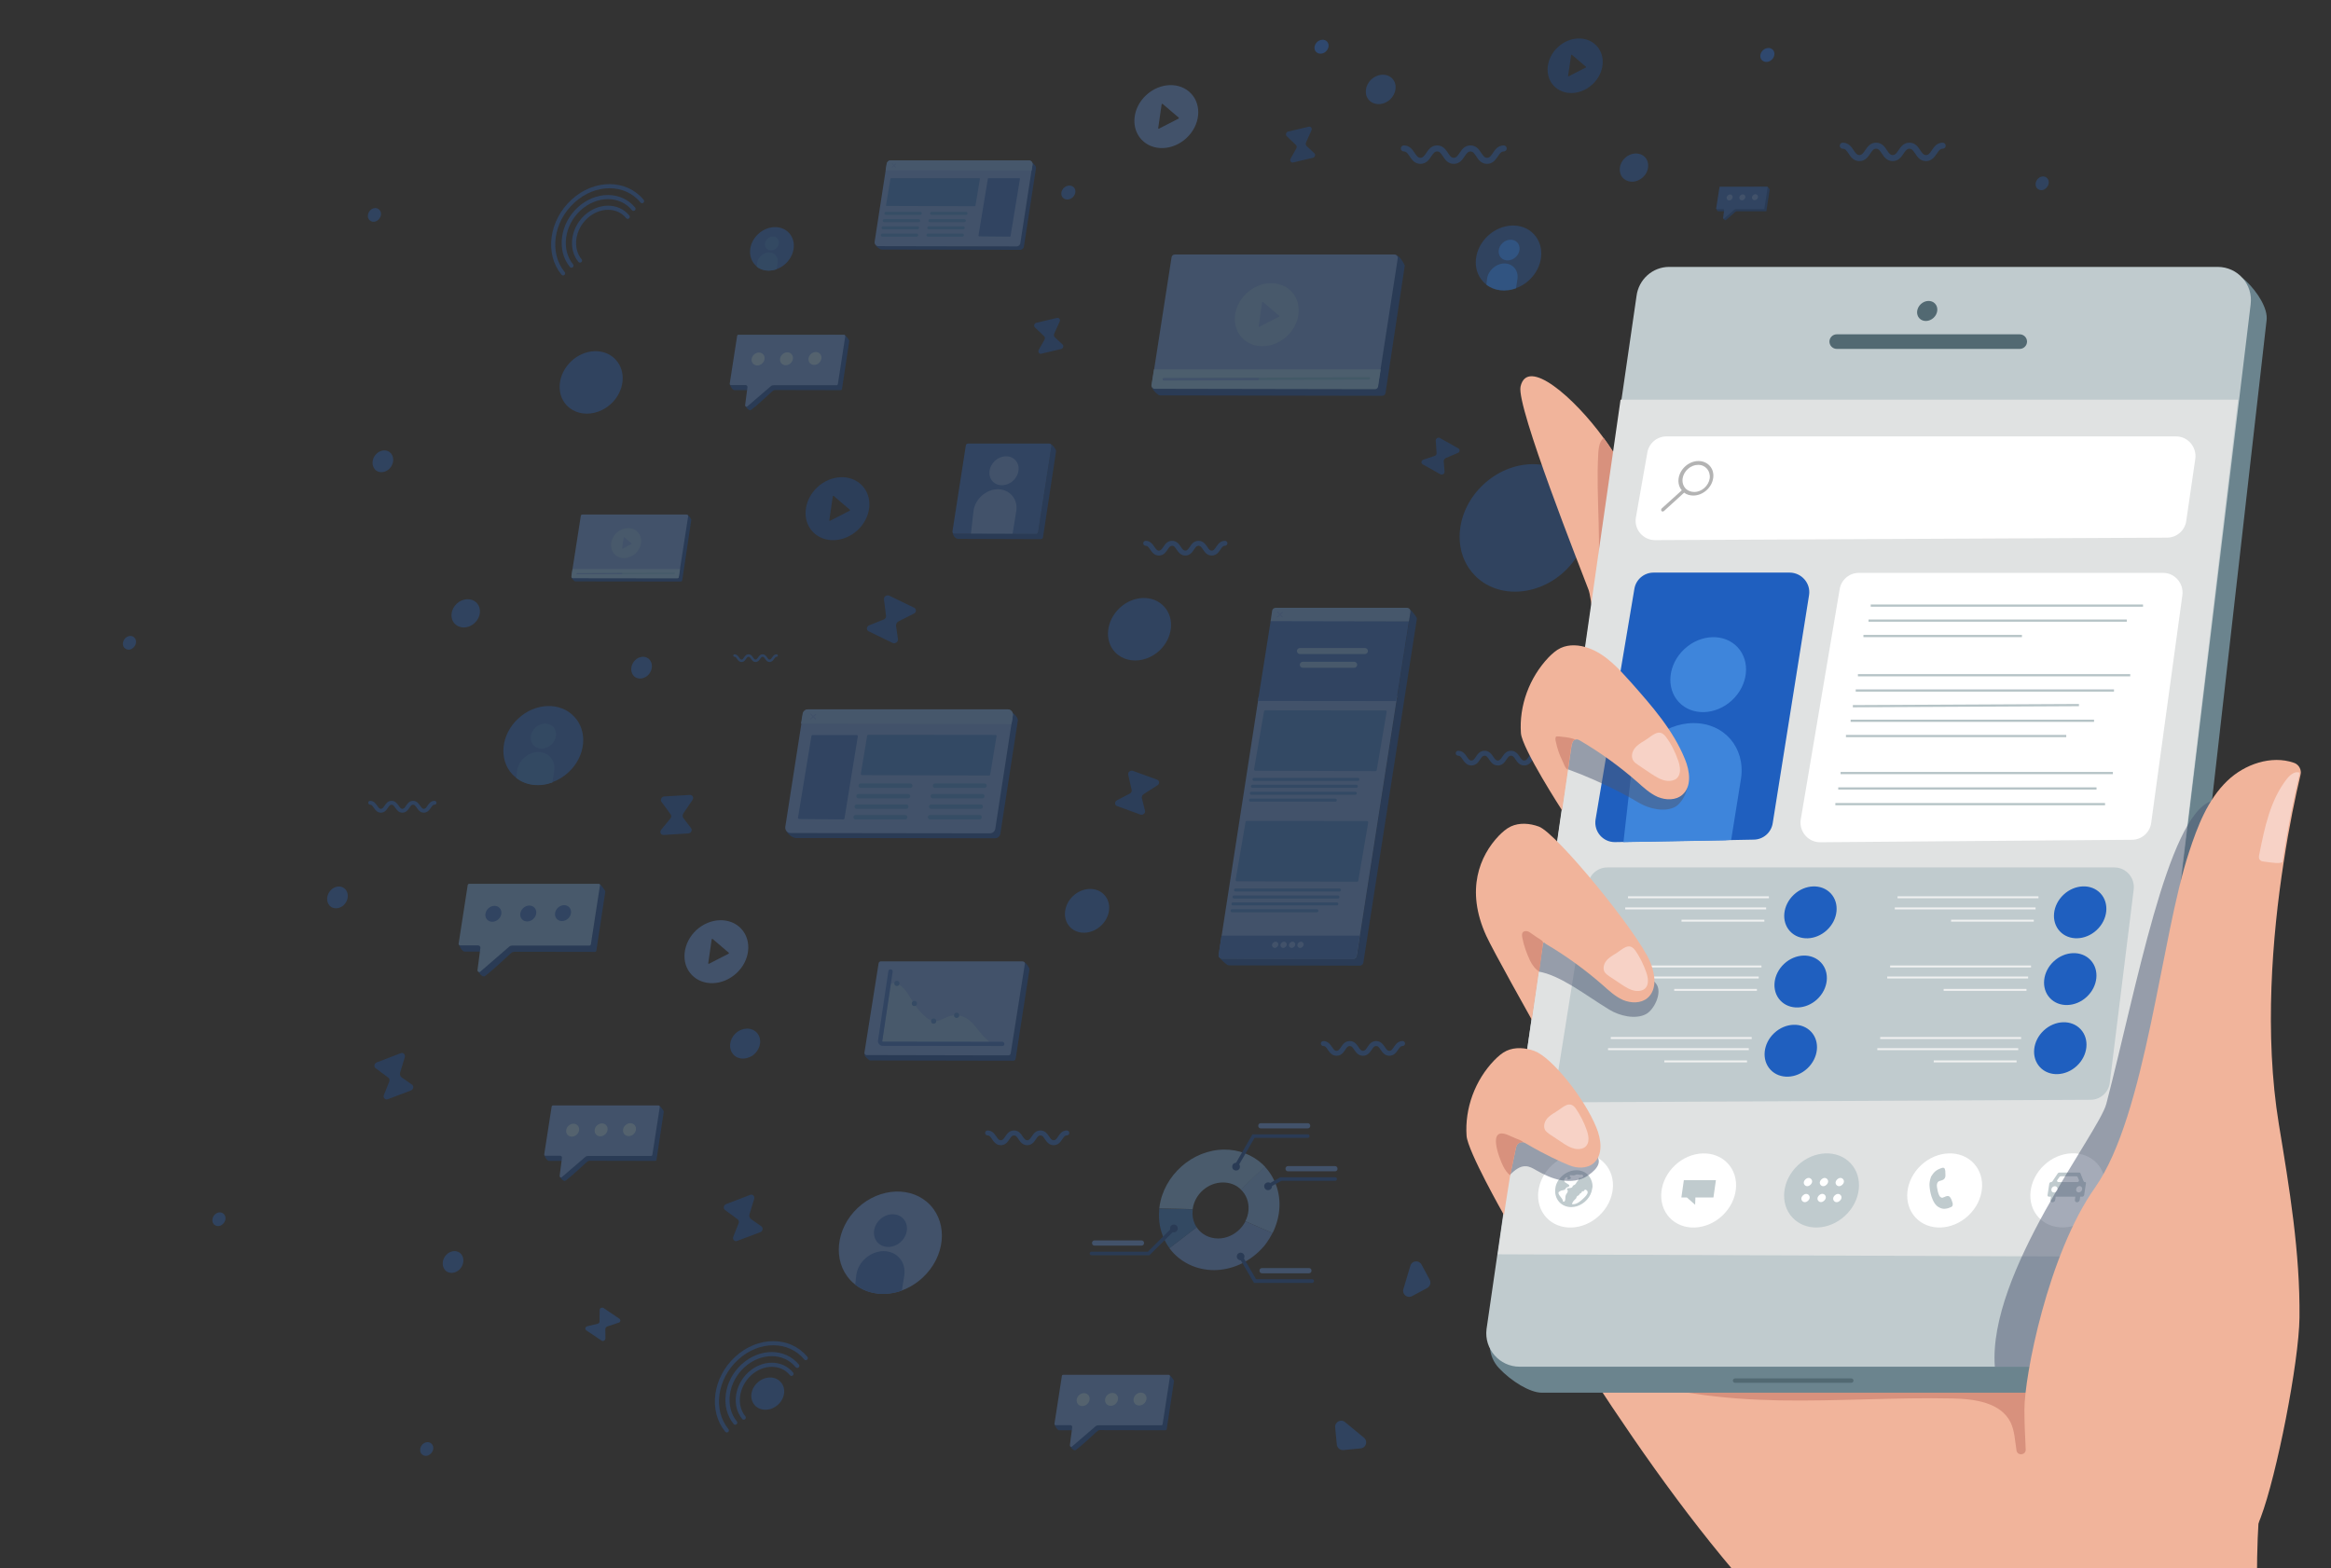 <?xml version="1.0" encoding="utf-8"?>
<!-- Generator: Adobe Illustrator 22.1.0, SVG Export Plug-In . SVG Version: 6.00 Build 0)  -->
<svg version="1.1" id="Layer_1" xmlns="http://www.w3.org/2000/svg" xmlns:xlink="http://www.w3.org/1999/xlink" x="0px" y="0px"
	 viewBox="0 0 1694 1140" style="enable-background:new 0 0 1694 1140;" xml:space="preserve">
<rect x="0" y="0" width="1694" height="1140" fill="#333333" stroke="none"/>
<style type="text/css">
	.st0{opacity:0.3;fill:#2868C6;}
	.st1{fill:#F1B49B;}
	.st2{fill:#D8917D;}
	.st3{fill:#6B848E;}
	.st4{fill:#C0CBCE;}
	.st5{fill:#526972;}
	.st6{fill:#E0E2E2;}
	.st7{fill:#FFFFFF;}
	.st8{fill:#B3B3B3;}
	.st9{fill:#1F5FBF;}
	.st10{fill:#F0F1F1;}
	.st11{fill:#B5C3C6;}
	.st12{fill:#3E85DB;}
	.st13{opacity:0.5;fill:#4C5973;enable-background:new    ;}
	.st14{fill:#515151;}
	.st15{fill:#F7D2C6;}
	.st16{opacity:0.3;}
	.st17{fill:#154EA4;}
	.st18{fill:#649AEA;}
	.st19{fill:#87C3F4;}
	.st20{fill:#7AB3ED;}
	.st21{fill:#69B1E2;}
	.st22{fill:#73ACEF;}
	.st23{fill:#2A6CCE;}
	.st24{fill:#327CD6;}
	.st25{fill:#3B8BDB;}
	.st26{fill:#A0D1F9;}
	.st27{opacity:0.3;fill:none;stroke:#2868C6;stroke-width:3;stroke-linecap:round;stroke-miterlimit:10;}
	.st28{opacity:0.4;fill:#2868C6;}
	.st29{fill:#2868C6;}
	.st30{opacity:0.3;fill:#337BD1;}
	.st31{fill:#337BD1;}
	.st32{fill:none;}
	.st33{fill:#75AEF2;}
	.st34{fill:#7EB8F2;}
	.st35{opacity:0.3;fill:#1B59B2;}
	.st36{fill:#3880D6;}
	.st37{opacity:0.3;fill:#649AEA;}
</style>
<path class="st0" d="M1107.7,556.4c-3.3,0-5-2.4-6.3-4.3c-1.2-1.8-1.9-2.8-3.3-2.8c-1.4,0-2.1,1-3.3,2.8c-1.3,1.9-2.9,4.3-6.3,4.3
	c-3.3,0-5-2.4-6.3-4.3c-1.2-1.8-1.9-2.8-3.3-2.8c-1.4,0-2.1,1-3.3,2.8c-1.3,1.9-2.9,4.3-6.3,4.3c-3.3,0-5-2.4-6.3-4.3
	c-1.2-1.8-1.9-2.8-3.3-2.8c-1,0-1.8-0.8-1.8-1.8s0.8-1.8,1.8-1.8c3.3,0,5,2.4,6.3,4.3c1.2,1.8,1.9,2.8,3.3,2.8c1.4,0,2.1-1,3.3-2.8
	c1.3-1.9,2.9-4.3,6.3-4.3c3.3,0,5,2.4,6.3,4.3c1.2,1.8,1.9,2.8,3.3,2.8c1.4,0,2.1-1,3.3-2.8c1.3-1.9,2.9-4.3,6.3-4.3
	c3.3,0,5,2.4,6.3,4.3c1.2,1.8,1.9,2.8,3.3,2.8c1.4,0,2.1-1,3.3-2.8c1.3-1.9,2.9-4.3,6.3-4.3c1,0,1.8,0.8,1.8,1.8s-0.8,1.8-1.8,1.8
	c-1.4,0-2.1,1-3.3,2.8C1112.7,554,1111,556.4,1107.7,556.4z"/>
<path class="st0" d="M1137,415.3c-5.7,5.4-12.3,9.3-19,11.7c-14.8,5.4-30.8,3.7-42.4-5.3c-1.6-1.2-3.1-2.6-4.4-4.1
	c-16.3-17.4-13.2-46.8,6.9-65.5c20.1-18.7,49.5-19.7,65.8-2.3C1160.1,367.2,1157,396.5,1137,415.3z"/>
<g>
	<path class="st1" d="M1154.4,428.6c2.4,6.3,2.9,27.9,9.6,28.7c8.3,1.1,9.2-27.4,13-34.9c7.1-13.6,14.3-28,14.3-43.4
		c0-12.5-6.1-28.3-14.8-43.6c-3.4-5.8-7.1-11.6-11.1-17c-21.2-29.3-55.6-59.4-60.4-37.3C1102,295.9,1149,414.2,1154.4,428.6z"/>
	<path class="st2" d="M1160.1,430.3c5.6-13.5,5.8-31.1,8.2-45.5c2.8-16.5,5.4-33,8.2-49.5c-3.4-5.8-7.1-11.6-11.1-17
		c-0.8,0.8-1.4,1.5-1.9,2.4c-1.5,2.7-1.8,5.8-2,9C1159.6,363.3,1164.6,396.7,1160.1,430.3z"/>
	<path class="st1" d="M1340.9,1191.3c-27.9,5.6-47.4-11.7-53.9-18.9c-49-52.8-90.7-111.6-130.1-171.9
		c-13.3-20.3-26.5-41.2-34.2-64.2c-7.7-23-9.7-48.9-0.6-71.5c6.8-16.8,19.1-30.6,31.8-43.4c92.6-92.9,221.3-148.9,352.3-153.2
		c17.9-0.6,36.2-0.1,53,6.3c31.4,12.1,51.9,44.1,59.2,76.9c7.3,33,8.5,347.8-32.5,360.8C1541.9,1126.6,1382.5,1183,1340.9,1191.3z"
		/>
	<path class="st2" d="M1472.2,1053.6c0,4.2-6.1,4.8-6.8,0.6c0-0.1,0-0.1,0-0.3c-1.1-6.8-1.3-13.9-4.3-20.1
		c-7.1-14.3-26-17-41.9-17.3c-41.8-0.9-83.7,2.1-125.5,1.4c-41.8-0.8-84.2-5.4-123.1-20.8c52.4-7.5,105.3-8,158.1-7.5
		c26.1,0.3,52.3,0.8,78.3,0.9c13.3,0,26.5,0,39.7-0.3c6.8-0.1,29.4-4.7,33.2,2c3.2,5.7-6.2,31.1-6.7,38.8
		C1472.8,1033.7,1472.1,1044.1,1472.2,1053.6z"/>
	<g>
		<path class="st3" d="M1647.2,232.7L1561,991.2c-1.5,12-11.9,21.1-24,21.1h-416.5c-8.6,0-22.1-8.2-31.2-17.9
			c-8-8.5-8.7-21.3-2.1-30.9l514.2-755.7c6.9-10.2,21.6-12.1,30.7-3.7C1641,212.6,1648.2,224.5,1647.2,232.7z"/>
		<path class="st4" d="M1635.6,221.3l-90.8,751c-1.5,12-11.9,21.1-24,21.1h-416.5c-14.5,0-25.8-12.8-24-27.3l109-750.9
			c1.5-12,11.6-21.2,23.7-21.2h398.6C1626.3,194,1637.5,206.8,1635.6,221.3z"/>
		<path class="st5" d="M1467.8,253.6h-133c-2.9,0-5.3-2.4-5.3-5.3s2.4-5.3,5.3-5.3h133c2.9,0,5.3,2.4,5.3,5.3
			S1470.7,253.6,1467.8,253.6z"/>
		<path class="st5" d="M1345.4,1005.1h-84.5c-0.9,0-1.6-0.8-1.6-1.6s0.8-1.6,1.6-1.6h84.5c0.9,0,1.6,0.8,1.6,1.6
			S1346.3,1005.1,1345.4,1005.1z"/>
		<polygon class="st6" points="1626.5,290.5 1552,913.5 1088.5,911.7 1177.7,290.5 		"/>
		<path class="st7" d="M1202.8,392.6l372-1.8c7.1,0,13-5.2,14-12.1l6.6-45.3c1.1-8.5-5.4-16.2-14-16.2h-370.3c-7.1,0-13,5.2-14,12.1
			l-8.3,47.1C1187.5,385,1194.2,392.6,1202.8,392.6z"/>
		<path class="st8" d="M1234.3,335.1c-6.9,0-13.4,5.7-14.4,12.6c-0.5,3.4,0.4,6.4,2.3,8.7l-14.5,13.1c-0.6,0.5-0.6,1.4-0.3,1.9
			c0.3,0.3,0.5,0.4,0.9,0.4c0.4,0,0.8-0.1,1-0.4l14.6-13.3c1.8,1.4,4.2,2.1,6.7,2.1c6.9,0,13.4-5.7,14.4-12.6
			C1246.1,340.8,1241.3,335.1,1234.3,335.1z M1242.5,347.7c-0.8,5.4-5.8,9.9-11.2,9.9c-2.3,0-4.4-0.8-5.9-2.1c0,0,0,0-0.1-0.1
			c-1.9-1.8-2.9-4.5-2.5-7.6c0.8-5.4,5.8-9.9,11.2-9.9C1239.4,337.8,1243.2,342.3,1242.5,347.7z"/>
		
			<ellipse transform="matrix(0.732 -0.682 0.682 0.732 -186.536 1256.281)" class="st7" cx="1501.8" cy="865" rx="28.9" ry="25.1"/>
		
			<ellipse transform="matrix(0.732 -0.682 0.682 0.732 -210.568 1195.37)" class="st7" cx="1412.4" cy="865" rx="28.9" ry="25.1"/>
		
			<ellipse transform="matrix(0.732 -0.682 0.682 0.732 -234.596 1134.392)" class="st4" cx="1323" cy="865" rx="28.9" ry="25.1"/>
		
			<ellipse transform="matrix(0.732 -0.682 0.682 0.732 -258.545 1073.521)" class="st7" cx="1233.7" cy="865" rx="28.9" ry="25.1"/>
		
			<ellipse transform="matrix(0.732 -0.682 0.682 0.732 -282.573 1012.543)" class="st7" cx="1144.3" cy="865" rx="28.9" ry="25.1"/>
		<g>
			
				<ellipse transform="matrix(0.732 -0.682 0.682 0.732 -233.067 1126.01)" class="st7" cx="1313.1" cy="858.9" rx="3.2" ry="2.7"/>
			
				<ellipse transform="matrix(0.732 -0.682 0.682 0.732 -229.924 1133.943)" class="st7" cx="1324.7" cy="858.9" rx="3.2" ry="2.7"/>
			
				<ellipse transform="matrix(0.732 -0.682 0.682 0.732 -226.861 1141.769)" class="st7" cx="1336.2" cy="858.9" rx="3.2" ry="2.7"/>
			
				<ellipse transform="matrix(0.732 -0.682 0.682 0.732 -241.423 1127.911)" class="st7" cx="1311.3" cy="870.5" rx="3.2" ry="2.7"/>
			
				<ellipse transform="matrix(0.732 -0.682 0.682 0.732 -238.281 1135.844)" class="st7" cx="1323" cy="870.5" rx="3.2" ry="2.7"/>
			
				<ellipse transform="matrix(0.732 -0.682 0.682 0.732 -235.217 1143.67)" class="st7" cx="1334.4" cy="870.5" rx="3.2" ry="2.7"/>
		</g>
		<polygon class="st4" points="1221.9,870.4 1225.9,870.4 1231.9,875.7 1232.1,870.4 1245.2,870.4 1247,857.8 1223.7,857.8 		"/>
		<g>
			<g>
				<path class="st4" d="M1404.1,854.1c0.4-0.5,0.8-1,1.1-1.5c1.3-1.5,2.9-2.5,4.7-3.2c0.5-0.1,1-0.4,1.4-0.5c1.1-0.3,1.9,0,2.1,1
					c0.1,0.5,0.3,0.9,0.3,1.4c0,1,0.1,2,0.1,3.2c0,0.5-0.1,1-0.3,1.5c-0.4,0.9-1.1,1.5-2,1.8c-0.6,0.3-1.3,0.4-1.9,0.6
					c-1,0.3-1.5,0.9-1.8,1.8c-0.3,1-0.3,2-0.1,2.9c0.3,1.9,0.6,3.5,1.3,5.2c0.3,0.8,0.6,1.4,1.4,1.9c0.5,0.5,1.3,0.5,2,0.1
					c0.8-0.3,1.4-0.5,2-0.8c1.3-0.4,2.3-0.1,2.9,0.9c0.4,0.5,0.5,0.9,0.8,1.4c0.4,0.9,0.6,1.8,0.9,2.7c0.1,0.3,0.1,0.6,0.1,1
					c0,0.9-0.4,1.6-1.3,1.9c-1.1,0.5-2.4,1-3.5,1.1c-1.5,0.3-2.9,0.1-4.3-0.5c-1.9-0.8-3.3-2.1-4.3-3.8c-0.9-1.4-1.5-3-2.1-4.7
					c-0.8-2.7-1.3-5.4-1.4-8.2c0-1.8,0.3-3.5,0.9-5.3c0.1-0.4,0.3-0.8,0.4-1.1C1403.9,854.7,1404,854.4,1404.1,854.1z"/>
			</g>
		</g>
		<g>
			<path class="st4" d="M1157.2,860.5c-0.4-2.4-1.4-4.5-2.9-6.2c-2-2.3-5.2-3.7-8.7-3.7c-5.1,0-9.9,2.8-12.8,6.9
				c-1.4,1.9-2.3,4.2-2.5,6.4c-1,7.5,4.2,13.5,11.6,13.5c1.4,0,2.8-0.3,4-0.6l0,0c5.7-1.8,10.4-6.8,11.2-12.9
				C1157.4,862.9,1157.4,861.6,1157.2,860.5z M1139.4,863.7c-0.4,0.1-0.8,0.5-0.6,0.8c0,0.1,0.1,0.3,0.3,0.4c0.4,0.4,0.3,1.1,0,1.8
				c-0.3,0.6-0.8,1-1,1.6c-0.6,1.1-0.5,2.4-0.6,3.7c-0.1,0.4-0.1,0.8-0.4,1.1c-0.3,0.4-0.8,0.5-1,0.3c-0.3-0.1-0.3-0.4-0.3-0.6
				c-0.5-2.1-2.7-3.4-3.2-5.4c-0.1-0.4,0-0.9,0.4-1.1c0.8-0.6,1.6-1,2.5-1.1c0.8-0.1,1.6-0.3,2.1-0.9c0.1-0.3,0.3-0.5,0.5-0.8
				c0.4-0.5,1.1-0.6,1.8-0.9c0.6-0.3,0.8-1,0.3-1.4l-2.3-1.5c-0.4-0.3-0.9-0.5-1-1c0-0.1-0.1-0.1-0.1-0.3c-0.3-1,0.5-2.3,1.6-2.7
				c0.3-0.1,0.6-0.1,0.8,0.1c0.3,0.4-0.4,1,0,1.4c0.1,0.1,0.3,0.1,0.4,0.1c0.5,0,1,0,1.4-0.3c0.5-0.3,0.8-0.9,0.5-1.3
				c-0.3-0.3-0.8-0.4-0.8-0.9c0-0.3,0.3-0.5,0.6-0.6c1-0.1,2,0.4,3.2,0c0.3-0.1,0.5-0.3,0.9-0.4c1.3-0.4,2.3,0.3,3.5,0.1
				c0.3,0,0.5-0.1,0.8-0.1c0.5,0.1,0.9,0.6,0.8,1.3c-0.1,0.6-0.8,0.9-1.3,1c-0.4,0.1-0.8,0-1,0c-0.4-0.1-0.9,0.3-0.9,0.6
				c-0.1,0.3-0.1,0.5-0.1,0.8c0,0.1-0.1,0.1-0.1,0.3c-0.1,0.3-0.4,0.4-0.6,0.6c-0.6,0.6-0.9,1.4-1.4,2.1c-0.4,0.5-0.9,0.9-1.4,1
				c-0.4,0.1-0.6,0.4-0.8,0.8c-0.1,0.3-0.3,0.5-0.5,0.8C1141.4,863.7,1140.4,863.5,1139.4,863.7z M1152.7,869
				c-0.6,0.8-1.3,1.4-1.9,2c-0.8,0.8-1.5,1.4-2.3,2c-0.5,0.4-0.9,0.8-1.4,1c-1.3,0.9-2.9,1.4-4.3,1.3c-0.1,0-0.1,0-0.3-0.1
				c-0.1-0.1-0.1-0.3,0-0.5c0.4-1,1.1-2,2-2.8c0.4-0.3,0.6-0.5,0.9-0.9c0.3-0.5,0.3-1,0.6-1.4c0.4-0.4,1-0.5,1.4-0.9
				c0.4-0.3,0.4-0.8,0.6-1c0.3-0.1,0.5-0.3,0.8-0.4c0.4-0.3,0.6-0.6,0.8-1c0-0.1,0-0.3,0.1-0.3c0.3-0.3,0.6,0,1-0.1
				c0.5-0.1,0.6-0.9,1-1.1c0.1-0.1,0.4-0.1,0.5-0.1c0.5,0.1,1,0.5,1.3,0.9c0.1,0.3,0.3,0.6,0.3,0.9
				C1153.8,867.4,1153.3,868.3,1152.7,869z"/>
		</g>
		<g>
			<path class="st4" d="M1515.1,859.2c-0.4,0-0.8-0.3-0.9-0.6l-2.3-5.8c-0.1-0.4-0.5-0.5-0.9-0.5h-14.5c-0.4,0-0.8,0.3-1,0.5
				l-3.9,5.8c-0.3,0.4-0.6,0.6-1,0.6c-0.6,0-1.1,0.5-1.3,1l-1.3,8.5c-0.1,0.6,0.4,1.1,0.9,1.1h1.6l-0.4,2.3c0,0.3,0,0.5,0,0.8
				c0.1,0.6,0.8,1,1.5,1c1,0,1.9-0.8,2-1.8l0.3-2.3h14.3l-0.3,2.3c-0.1,1,0.5,1.8,1.5,1.8l0,0c1,0,1.9-0.8,2-1.8l0.3-2.3h1.6
				c0.6,0,1.1-0.5,1.3-1.1l1.3-8.5C1516.1,859.6,1515.8,859.2,1515.1,859.2z M1495.4,864.5c-0.1,0.8-0.6,1.5-1.4,1.9
				c-0.4,0.3-0.8,0.4-1.3,0.4c-1.3,0-2.1-1-1.9-2.3c0.1-1.3,1.3-2.3,2.5-2.3c1.1,0,1.9,0.8,1.9,1.8
				C1495.4,864.3,1495.4,864.4,1495.4,864.5z M1495.9,859.2c-0.8,0-1.3-0.9-0.8-1.5l1.5-2.1c0.3-0.4,0.6-0.6,1-0.6h11.4
				c0.4,0,0.8,0.3,0.9,0.6l0.9,2.1c0.3,0.8-0.4,1.5-1.1,1.5H1495.9z M1510.7,866.7c-1.3,0-2.1-1-1.9-2.3c0.1-1.3,1.3-2.3,2.5-2.3
				s2,1,1.9,2.3C1513,865.8,1511.8,866.7,1510.7,866.7z"/>
		</g>
		
			<ellipse transform="matrix(0.732 -0.682 0.682 0.732 221.699 1015.184)" class="st5" cx="1399.8" cy="226.1" rx="7.8" ry="6.8"/>
		<g>
			<path class="st4" d="M1145.4,801.2l373.8-1.8c7.1,0,13-5.2,14-12.1l17.4-140.6c1.1-8.5-5.4-16.2-14-16.2h-368.5
				c-7.1,0-13,5.2-14,12.1l-22.7,142.3C1130.1,793.7,1136.8,801.2,1145.4,801.2z"/>
			
				<ellipse transform="matrix(0.732 -0.682 0.682 0.732 -46.362 1208.19)" class="st9" cx="1510.8" cy="663" rx="20.2" ry="17.6"/>
			
				<ellipse transform="matrix(0.732 -0.682 0.682 0.732 -81.368 1216.3)" class="st9" cx="1503.6" cy="711.5" rx="20.2" ry="17.6"/>
			
				<ellipse transform="matrix(0.732 -0.682 0.682 0.732 -117.574 1224.875)" class="st9" cx="1496.4" cy="761.7" rx="20.2" ry="17.6"/>
			<g>
				<rect x="1379" y="651.5" class="st10" width="102.4" height="1.4"/>
				<rect x="1377" y="659.6" class="st10" width="102.3" height="1.4"/>
				<rect x="1417.9" y="668.5" class="st10" width="60.1" height="1.4"/>
			</g>
			<g>
				<rect x="1373.6" y="701.8" class="st10" width="102.4" height="1.4"/>
				<rect x="1371.5" y="709.8" class="st10" width="102.4" height="1.4"/>
				<rect x="1412.5" y="718.8" class="st10" width="60.2" height="1.4"/>
			</g>
			<g>
				<rect x="1366.4" y="753.8" class="st10" width="102.4" height="1.4"/>
				<rect x="1364.3" y="761.9" class="st10" width="102.4" height="1.4"/>
				<rect x="1405.3" y="770.8" class="st10" width="60.2" height="1.4"/>
			</g>
			
				<ellipse transform="matrix(0.732 -0.682 0.682 0.732 -98.99 1074.61)" class="st9" cx="1314.9" cy="663" rx="20.2" ry="17.6"/>
			
				<ellipse transform="matrix(0.732 -0.682 0.682 0.732 -135.118 1083.293)" class="st9" cx="1307.8" cy="713.2" rx="20.2" ry="17.6"/>
			
				<ellipse transform="matrix(0.732 -0.682 0.682 0.732 -171.325 1091.868)" class="st9" cx="1300.6" cy="763.5" rx="20.2" ry="17.6"/>
			<g>
				<rect x="1183.1" y="651.5" class="st10" width="102.4" height="1.4"/>
				<rect x="1181.1" y="659.6" class="st10" width="102.4" height="1.4"/>
				<rect x="1222" y="668.5" class="st10" width="60.2" height="1.4"/>
			</g>
			<g>
				<rect x="1177.8" y="701.8" class="st10" width="102.3" height="1.4"/>
				<rect x="1175.8" y="709.8" class="st10" width="102.3" height="1.4"/>
				<rect x="1216.7" y="718.8" class="st10" width="60.1" height="1.4"/>
			</g>
			<g>
				<rect x="1170.6" y="753.8" class="st10" width="102.4" height="1.4"/>
				<rect x="1168.6" y="761.9" class="st10" width="102.3" height="1.4"/>
				<rect x="1209.5" y="770.8" class="st10" width="60.1" height="1.4"/>
			</g>
		</g>
		<g>
			<path class="st7" d="M1322.7,612.2l226.6-1.8c7.1,0,13-5.2,14-12.1l22.7-165.7c1.1-8.5-5.4-16.2-14-16.2h-221.1
				c-7.1,0-13,5.2-14,12.1L1308.6,596C1307.5,604.6,1314.1,612.2,1322.7,612.2z"/>
			<path class="st9" d="M1314.7,432.5l-26.4,165.7c-1,6.9-6.9,12.1-14,12.1l-21,0.4l-73.5,1.3l-6.3,0.1c-8.6,0-15.2-7.6-14-16.2
				l28.2-167.6c1-6.9,6.9-12.1,14-12.1h99C1309.3,416.3,1316,424,1314.7,432.5z"/>
			<g>
				<rect x="1357.9" y="450.3" class="st11" width="187.7" height="1.6"/>
				<rect x="1359.5" y="439.4" class="st11" width="197.9" height="1.6"/>
				<rect x="1354.2" y="461.5" class="st11" width="115.2" height="1.6"/>
			</g>
			<g>
				<rect x="1335.9" y="572.3" class="st11" width="187.7" height="1.6"/>
				<rect x="1337.6" y="561.1" class="st11" width="197.9" height="1.6"/>
				<rect x="1333.8" y="583.7" class="st11" width="196" height="1.6"/>
			</g>
			<g>
				<rect x="1348.6" y="501.1" class="st11" width="187.7" height="1.6"/>
				<rect x="1350.2" y="490" class="st11" width="197.9" height="1.6"/>
				
					<rect x="1346.5" y="512.1" transform="matrix(1 -4.936470e-03 4.936470e-03 1 -2.515 7.059)" class="st11" width="164.3" height="1.6"/>
				<rect x="1344.9" y="523.1" class="st11" width="176.9" height="1.6"/>
				<rect x="1341.5" y="534.2" class="st11" width="160.1" height="1.6"/>
			</g>
			
				<ellipse transform="matrix(0.732 -0.682 0.682 0.732 -1.183 977.633)" class="st12" cx="1240.7" cy="490.3" rx="29.2" ry="25.4"/>
			<path class="st12" d="M1265.3,565.6l-7.2,44.8l-4.8,0.4l-73.5,1.3l5.3-46.5c1.5-11.1,7.5-21.1,15.7-28.3s18.9-11.7,29.9-11.7
				C1253.1,525.5,1268.4,543.5,1265.3,565.6z"/>
		</g>
		<path class="st13" d="M1449.7,993.4h50.4c3.8-3.4,6.6-4.8,9.3-9.1c1.5-2.3,2.9-4.5,4.3-6.8c13.4-21.2,26.3-42.8,36.8-65.5l0,0
			c1-2.3,2.1-4.5,3.2-6.9c9.5-21.7,16.5-44.3,23.2-67.1l30.1-255.7c-31.8,10.7-54.7,137.5-76.3,220.1
			C1525.2,823.5,1444.5,925.1,1449.7,993.4z"/>
	</g>
	<path class="st1" d="M1643.2,1081.7c-0.9,13.8-5.2,47.6-1.4,105.5c0.1,2.5,0.4,5.2,0.5,7.8h-333.8c-0.6-2.8-1.1-5.3-1.6-7.8
		c0-0.3-0.1-0.5-0.1-0.8c0-0.1-0.1-0.4-0.1-0.5l0,0c-0.3-1.1-0.5-2.3-0.8-3.5c-0.8-4.3-1-8.6,0.5-12.5c1.9-4.7,6.2-7.6,10.1-10
		c51.1-31.7,106.8-54.8,164.3-69.1c37.3-9.2,75.1-14.8,112.9-16.4c16.3-0.8,32.6-0.8,48.7-0.1
		C1643.4,1074.4,1643.6,1076.8,1643.2,1081.7z"/>
	<path class="st13" d="M1196.4,737c-7.7,4.3-19.6,1.4-27-3.2c-17.3-10.5-35.4-25.1-51.8-27.7c-2.1-0.4,3.3-14.5,3-16.7
		c-0.3-3.2,3-10.5,6.2-11c3.2-0.5,6.1,5.3,8.8,6.8c15.3,7.7,27.9,21.7,44.8,24.4c7.6,1.1,19.7-1.3,23.9,6.6
		C1207.6,722.7,1201.9,733.9,1196.4,737z"/>
	<path class="st13" d="M1217.5,586.4c-7.7,4.3-19.6,1.4-27-3.2c-17.3-10.5-46.9-23.9-66.4-28.8c-7.2-1.8,17.9-13.4,17.7-15.5
		c-0.3-3.2,2.7-5.9,5.8-6.4c3.2-0.5,6.3,0.8,9.2,2.1c15.3,7.7,27.9,21.7,44.8,24.4c7.6,1.1,19.7-1.3,23.9,6.6
		C1228.7,572,1222.9,583.4,1217.5,586.4z"/>
	<path class="st1" d="M1080.1,680.2c4.7,10.4,33.1,61,33.1,61l8.2-55.9c1.3-0.3,1,0.1,2,0.8c14.6,8.6,28.4,18.6,41.2,29.8
		c4.7,4.2,9.3,8.5,15,11c5.8,2.4,13,2.5,17.7-1.5c7.1-6.1,5.6-17.3,2-26c-8.6-21.2-68.3-94.1-81-98.6c-6.6-2.4-14-3-20.3-0.1
		c-3.4,1.6-6.2,4.2-8.8,6.8C1075.5,621.9,1064.8,646.7,1080.1,680.2z"/>
	<path class="st1" d="M1105.3,532.9c0.8,11.2,29.9,56.1,29.9,56.1s6.1-41.4,6.7-45.7c0.4-2.3,0.8-5.1,2.8-5.7c0.1,0,0.3-0.1,0.4-0.1
		c1.3-0.3,2.5,0.4,3.5,1c14.6,8.6,28.4,18.6,41.2,29.8c4.7,4.2,9.3,8.5,15,11c5.8,2.4,13,2.5,17.7-1.5c7.1-6.1,5.6-17.3,2-26
		c-8.6-21.2-24-38.6-39.1-55.7c-9-10-18.3-20.5-30.9-25c-6.6-2.4-14-3-20.3-0.1c-3.4,1.6-6.2,4.2-8.8,6.8
		C1111.4,492.6,1103.9,512.9,1105.3,532.9z"/>
	<path class="st13" d="M1153.9,854.5c-5.4,3.8-12.6,4.5-19.1,3.4c-6.6-1.1-12.6-4-18.4-7.3c-2.4-1.4-4.8-2.8-7.5-2.9
		c-4.4-0.3-8.2,3-11.5,6.1c-1.8-4.8-1.6-10-1-15c0.5-3.8,1.3-7.7,3.3-11c2-3.3,5.6-5.8,9.3-5.8c3.9,0,7.3,2.8,10.6,4.9
		c7.2,4.7,15.7,7.2,24.2,7.5C1157.4,834.7,1171,842.9,1153.9,854.5z"/>
	<path class="st1" d="M1065.8,825.6c0.8,11.2,27.2,57.6,27.2,57.6s1.9-13.4,4.5-29l4.2-20.1c0.6-2.3,1.6-3.4,3.9-3.9
		c0.5-0.1,1,0,1.5,0.1c0.8,0.3,1.5,0.6,2.1,1c14.6,8.6,25.4,13.3,31.2,15.7c5.8,2.4,13,2.5,17.7-1.5c7.1-6.1,5.6-17.3,2-26
		c-8.6-21.2-32.3-50.9-45-55.6c-6.6-2.4-14-3-20.3-0.1c-3.4,1.6-6.2,4.2-8.8,6.8C1071.9,785.2,1064.4,805.7,1065.8,825.6z"/>
	<g>
		<g>
			<path class="st14" d="M1111.4,834.4L1111.4,834.4L1111.4,834.4L1111.4,834.4z"/>
		</g>
	</g>
	<path class="st2" d="M1106.3,681.6c1.1,5.8,3.2,11.5,5.7,16.8c1.5,3,3.7,6.1,6.6,7.8l2.8-21c0-1.8-3.7-3-8.5-6.7
		c-0.9-0.6-1.9-1.4-2.9-1.6c-1.1-0.3-2.4-0.1-3.2,0.6C1105.8,678.6,1106.1,680.2,1106.3,681.6z"/>
	<path class="st2" d="M1092.3,847.5c1.3,2.5,2.9,5.1,5.2,6.8l4.2-20.1c0.6-2.3,1.6-3.4,3.9-3.9c0.5-0.1,1,0,1.5,0.1
		c-1.5-1.8-2.7-1.5-10.7-5.2C1080.1,818,1089.7,842.2,1092.3,847.5z"/>
	<path class="st2" d="M1130.6,538.8c1,4.8,2.5,9.5,4.7,13.9c1.3,2.5,1.8,5.3,4,6.8l0.4-1.6c0.8-5.2,1.5-10.2,2.1-14.5
		c0.4-2.3,0.8-5.1,2.8-5.7c-0.4-1.3-13.1-2.9-13.8-2.3C1130.2,536.4,1130.3,537.7,1130.6,538.8z"/>
	<path class="st15" d="M1153.2,821.7c1.4,3.9,2.1,9-0.9,11.7c-1.6,1.5-4,2-6.3,1.8c-4.3-0.4-8.1-2.9-11.6-5.3
		c-2.7-1.8-5.3-3.5-8-5.3c-1.3-0.9-2.5-1.8-3.4-3c-1.5-2.4-0.8-5.7,0.9-8c1.6-2.3,4.2-3.8,6.6-5.3c5.6-3.4,9.9-8.8,14.5-2.8
		C1148.5,810.5,1151.3,816.1,1153.2,821.7z"/>
	<path class="st15" d="M1196.4,706.8c1.4,3.9,2.1,9-0.9,11.7c-1.6,1.5-4,2-6.3,1.8c-4.3-0.4-8.1-2.9-11.6-5.3
		c-2.7-1.8-5.3-3.5-8-5.3c-1.3-0.9-2.5-1.8-3.4-3c-1.5-2.4-0.8-5.7,0.9-8c1.6-2.3,4.2-3.8,6.6-5.3c5.6-3.4,9.9-8.8,14.5-2.8
		C1191.7,695.4,1194.4,701.1,1196.4,706.8z"/>
	<path class="st15" d="M1219.6,552.9c1.5,4.3,2.3,9.7-1,12.8c-1.8,1.6-4.4,2.1-6.8,1.9c-4.7-0.4-8.7-3.2-12.6-5.7
		c-2.9-1.9-5.7-3.9-8.6-5.8c-1.4-0.9-2.8-1.9-3.7-3.3c-1.6-2.7-0.9-6.2,0.9-8.6c1.8-2.5,4.5-4.2,7.1-5.7c6.1-3.7,10.6-9.6,15.7-3
		C1214.6,540.7,1217.5,546.9,1219.6,552.9z"/>
	<path class="st1" d="M1471.2,1024.6c0.1,74.1,22,199.7,126.9,141.4c23-12.8,35.6-38.6,44.8-62.9c11.6-30.6,27.8-112.8,28.2-145.4
		c0.5-47.2-7.3-94-15-140.6c-10.7-65.3-4.8-136.9,3.5-190.4c4-26.4,8.7-48.5,12.2-63.3c0.1-0.6,0.3-1.3,0.3-1.8c0-3.2-2-6.2-5.2-7.2
		c-16.2-5.6-35.6,1-48.2,13.1c-14.4,13.8-21.7,33.1-27.9,52c-20.2,61.1-31.2,190.9-68.2,243.6
		C1488.2,911.7,1471.1,1000.9,1471.2,1024.6z"/>
	<path class="st15" d="M1642.6,625.3c0.8,0.8,1.9,0.9,3,1c6.6,0.9,10.4,1.5,13.1,0.4c4-26.4,8.7-48.5,12.2-63.3
		c0.1-0.6,0.3-1.3,0.3-1.8c-1.4-0.5-3-0.4-4.3,0.3c-2.1,0.9-3.7,2.7-5.1,4.4c-12,15.5-16,35.2-19.8,54.2
		C1641.5,622.3,1641.3,624.2,1642.6,625.3z"/>
</g>
<g class="st16">
	<path class="st17" d="M842.9,287.4l161.6,0.3c1.2,0,2.2-0.9,2.4-2l14-92.7c-1.1-2.8-4.2-7.2-5.7-7.2l-157.8,3.8
		c-1.2,0-2.2,0.9-2.4,2l-17.7,89.8C837,282.9,841.5,287.4,842.9,287.4z"/>
	<path class="st18" d="M839.4,281.7l159.8,0.3c1.2,0,2.2-0.8,2.3-2l14.3-92.3c0.2-1.4-0.9-2.7-2.3-2.7H853.7c-1.2,0-2.1,0.8-2.3,2
		l-14.3,92C836.8,280.4,837.9,281.7,839.4,281.7z"/>
	<path class="st19" d="M839.2,282.6l160,0.3c1.2,0,2.2-0.8,2.3-2l1.9-12.4H838.6l-1.8,11.4C836.6,281.3,837.7,282.6,839.2,282.6z"/>
	<path class="st20" d="M938.6,212c-8.1-8.6-22.6-8.1-32.6,1.1s-11.5,23.8-3.4,32.4c8.1,8.6,22.6,8.1,32.6-1.1
		C945.2,235.1,946.7,220.6,938.6,212z M914.7,237.1l2.5-17.3c0.1-0.3,0.5-0.5,0.7-0.3l11.7,10c0.2,0.2,0.2,0.6-0.1,0.7l-14.2,7.3
		C915,237.7,914.6,237.4,914.7,237.1z"/>
	<path class="st21" d="M845.8,276.6c-0.5,0-0.9-0.4-0.9-0.9c0-0.5,0.4-0.9,0.9-0.9l149-0.7c0,0,0,0,0,0c0.5,0,0.9,0.4,0.9,0.9
		c0,0.5-0.4,0.9-0.9,0.9L845.8,276.6C845.8,276.6,845.8,276.6,845.8,276.6z"/>
	<path class="st18" d="M845.8,276.6c-0.5,0-0.9-0.4-0.9-0.9c0-0.5,0.4-0.9,0.9-0.9l68.3-0.2c0,0,0,0,0,0c0.5,0,0.9,0.4,0.9,0.9
		c0,0.5-0.4,0.9-0.9,0.9L845.8,276.6C845.8,276.6,845.8,276.6,845.8,276.6z"/>
</g>
<g class="st16">
	<path class="st17" d="M418.1,422.6l76.6,0.1c0.6,0,1-0.4,1.1-1l6.6-43.9c-0.5-1.3-2-3.4-2.7-3.4l-74.8,1.8c-0.6,0-1,0.4-1.1,1
		l-8.4,42.6C415.3,420.4,417.4,422.6,418.1,422.6z"/>
	<path class="st18" d="M416.4,419.9l75.8,0.1c0.6,0,1-0.4,1.1-0.9l6.8-43.8c0.1-0.7-0.4-1.3-1.1-1.3h-75.8c-0.6,0-1,0.4-1.1,0.9
		l-6.8,43.6C415.2,419.2,415.7,419.9,416.4,419.9z"/>
	<path class="st19" d="M416.3,420.3l75.9,0.1c0.6,0,1-0.4,1.1-0.9l0.9-5.9h-78.1l-0.8,5.4C415.1,419.7,415.6,420.3,416.3,420.3z"/>
	<path class="st20" d="M463.5,386.8c-3.8-4.1-10.7-3.9-15.4,0.5c-4.7,4.4-5.4,11.3-1.6,15.4c3.8,4.1,10.7,3.9,15.4-0.5
		C466.6,397.8,467.3,390.9,463.5,386.8z M452.1,398.7l1.2-8.2c0-0.2,0.2-0.2,0.3-0.1l5.5,4.7c0.1,0.1,0.1,0.3,0,0.3l-6.7,3.4
		C452.3,399,452.1,398.9,452.1,398.7z"/>
	<path class="st21" d="M419.4,417.4c-0.2,0-0.4-0.2-0.4-0.4c0-0.2,0.2-0.4,0.4-0.4l70.7-0.3c0,0,0,0,0,0c0.2,0,0.4,0.2,0.4,0.4
		c0,0.2-0.2,0.4-0.4,0.4L419.4,417.4C419.4,417.4,419.4,417.4,419.4,417.4z"/>
	<path class="st18" d="M419.4,417.4c-0.2,0-0.4-0.2-0.4-0.4c0-0.2,0.2-0.4,0.4-0.4l32.4-0.1c0,0,0,0,0,0c0.2,0,0.4,0.2,0.4,0.4
		c0,0.2-0.2,0.4-0.4,0.4L419.4,417.4C419.4,417.4,419.4,417.4,419.4,417.4z"/>
</g>
<g class="st16">
	<path class="st17" d="M578.2,609.1l145,0.2c1.9,0,3.5-1.4,3.8-3.3l12.7-82.3c0.4-2.3-4.3-6.8-6.6-6.8l-142.1,2.4
		c-1.9,0-3.5,1.4-3.8,3.3L571.4,603C571,605.3,575.8,609.1,578.2,609.1z"/>
	<path class="st18" d="M574.5,605.5l145,0.2c1.9,0,3.5-1.4,3.8-3.3l12.7-82.3c0.4-2.3-1.5-4.5-3.8-4.5H587.3c-1.9,0-3.5,1.4-3.8,3.3
		L570.7,601C570.3,603.3,572.2,605.5,574.5,605.5z"/>
	<path class="st22" d="M582.1,526l153,0.3l1-6.2c0.4-2.4-1.4-4.5-3.8-4.5H587.1c-1.9,0-3.5,1.4-3.8,3.2L582.1,526z"/>
	<path class="st23" d="M580.8,595.3l32.1,0.3c0.4,0,0.7-0.3,0.8-0.7l9.7-59.7c0.1-0.5-0.3-0.9-0.8-0.9h-32.1c-0.4,0-0.7,0.3-0.8,0.7
		l-9.8,59.5C579.9,594.8,580.3,595.2,580.8,595.3z"/>
	<path class="st24" d="M626.4,563.4l92.4,0.3c0.4,0,0.7-0.3,0.8-0.7l4.6-27.9c0.1-0.5-0.3-0.9-0.8-0.9l-92.4-0.1
		c-0.4,0-0.7,0.3-0.8,0.7l-4.6,27.6C625.6,562.9,625.9,563.4,626.4,563.4z"/>
	<g>
		<path class="st25" d="M661.5,572.7h-36c-0.9,0-1.6-0.7-1.6-1.6s0.7-1.6,1.6-1.6h36c0.9,0,1.6,0.7,1.6,1.6S662.4,572.7,661.5,572.7
			z"/>
		<path class="st25" d="M659.9,580.3h-36c-0.9,0-1.6-0.7-1.6-1.6s0.7-1.6,1.6-1.6h36c0.9,0,1.6,0.7,1.6,1.6S660.8,580.3,659.9,580.3
			z"/>
		<path class="st25" d="M658.6,587.9h-36c-0.9,0-1.6-0.7-1.6-1.6c0-0.9,0.7-1.6,1.6-1.6h36c0.9,0,1.6,0.7,1.6,1.6
			C660.3,587.2,659.6,587.9,658.6,587.9z"/>
		<path class="st25" d="M657.8,595.6h-36c-0.9,0-1.6-0.7-1.6-1.6c0-0.9,0.7-1.6,1.6-1.6h36c0.9,0,1.6,0.7,1.6,1.6
			C659.5,594.9,658.7,595.6,657.8,595.6z"/>
	</g>
	<g>
		<path class="st25" d="M715.5,572.7h-36c-0.9,0-1.6-0.7-1.6-1.6s0.7-1.6,1.6-1.6h36c0.9,0,1.6,0.7,1.6,1.6S716.4,572.7,715.5,572.7
			z"/>
		<path class="st25" d="M713.9,580.3h-36c-0.9,0-1.6-0.7-1.6-1.6s0.7-1.6,1.6-1.6h36c0.9,0,1.6,0.7,1.6,1.6S714.8,580.3,713.9,580.3
			z"/>
		<path class="st25" d="M712.7,587.9h-36c-0.9,0-1.6-0.7-1.6-1.6c0-0.9,0.7-1.6,1.6-1.6h36c0.9,0,1.6,0.7,1.6,1.6
			C714.3,587.2,713.6,587.9,712.7,587.9z"/>
		<path class="st25" d="M711.9,595.6h-36c-0.9,0-1.6-0.7-1.6-1.6c0-0.9,0.7-1.6,1.6-1.6h36c0.9,0,1.6,0.7,1.6,1.6
			C713.5,594.9,712.8,595.6,711.9,595.6z"/>
	</g>
	<path class="st18" d="M593,519c-0.2-0.2-0.4-0.2-0.6,0l-1.4,1.3l-1.4-1.5c-0.2-0.2-0.4-0.2-0.6,0c-0.2,0.2-0.2,0.4,0,0.6l1.4,1.5
		l-1.5,1.4c-0.2,0.2-0.2,0.4,0,0.6c0.1,0.1,0.2,0.1,0.3,0.1c0.1,0,0.2,0,0.3-0.1l1.5-1.4l1.3,1.4c0.2,0.2,0.4,0.2,0.6,0
		c0.1-0.1,0.1-0.2,0.1-0.3c0-0.1,0-0.2-0.1-0.3l-1.3-1.4l1.4-1.3C593.1,519.5,593.1,519.2,593,519z"/>
</g>
<g class="st16">
	<path class="st17" d="M640.9,181.4l100.5,0.2c1.3,0,2.5-1,2.7-2.3l8.8-57.1c0.3-1.6-3-4.7-4.6-4.7l-98.5,1.6c-1.3,0-2.4,1-2.7,2.3
		l-10.9,55.7C635.9,178.8,639.2,181.4,640.9,181.4z"/>
	<path class="st18" d="M638.3,178.9l100.5,0.2c1.3,0,2.5-1,2.7-2.3l8.8-57.1c0.3-1.6-1-3.1-2.7-3.1H647.1c-1.3,0-2.4,1-2.7,2.3
		l-8.8,56.9C635.4,177.4,636.7,178.9,638.3,178.9z"/>
	<path class="st22" d="M643.6,123.8l106.1,0.2l0.7-4.3c0.3-1.6-1-3.1-2.6-3.1H647.1c-1.3,0-2.4,1-2.6,2.2L643.6,123.8z"/>
	<path class="st23" d="M711.6,171.8l22.3,0.2c0.3,0,0.5-0.2,0.5-0.5l6.8-41.4c0.1-0.3-0.2-0.6-0.5-0.6h-22.3c-0.3,0-0.5,0.2-0.5,0.5
		l-6.8,41.2C711,171.5,711.3,171.8,711.6,171.8z"/>
	<path class="st24" d="M644.4,149.7l64,0.2c0.3,0,0.5-0.2,0.5-0.5l3.2-19.3c0.1-0.3-0.2-0.6-0.5-0.6l-64,0c-0.3,0-0.5,0.2-0.5,0.5
		l-3.2,19.2C643.8,149.4,644.1,149.7,644.4,149.7z"/>
	<g>
		<path class="st25" d="M668.8,156.2h-25c-0.6,0-1.1-0.5-1.1-1.1s0.5-1.1,1.1-1.1h25c0.6,0,1.1,0.5,1.1,1.1S669.4,156.2,668.8,156.2
			z"/>
		<path class="st25" d="M667.6,161.5h-25c-0.6,0-1.1-0.5-1.1-1.1c0-0.6,0.5-1.1,1.1-1.1h25c0.6,0,1.1,0.5,1.1,1.1
			C668.8,160.9,668.3,161.5,667.6,161.5z"/>
		<path class="st25" d="M666.8,166.7h-25c-0.6,0-1.1-0.5-1.1-1.1s0.5-1.1,1.1-1.1h25c0.6,0,1.1,0.5,1.1,1.1S667.4,166.7,666.8,166.7
			z"/>
		<path class="st25" d="M666.2,172h-25c-0.6,0-1.1-0.5-1.1-1.1c0-0.6,0.5-1.1,1.1-1.1h25c0.6,0,1.1,0.5,1.1,1.1
			C667.3,171.5,666.8,172,666.2,172z"/>
	</g>
	<g>
		<path class="st25" d="M702,156.2h-25c-0.6,0-1.1-0.5-1.1-1.1s0.5-1.1,1.1-1.1h25c0.6,0,1.1,0.5,1.1,1.1S702.6,156.2,702,156.2z"/>
		<path class="st25" d="M700.8,161.5h-25c-0.6,0-1.1-0.5-1.1-1.1c0-0.6,0.5-1.1,1.1-1.1h25c0.6,0,1.1,0.5,1.1,1.1
			C702,160.9,701.4,161.5,700.8,161.5z"/>
		<path class="st25" d="M700,166.7h-25c-0.6,0-1.1-0.5-1.1-1.1s0.5-1.1,1.1-1.1h25c0.6,0,1.1,0.5,1.1,1.1S700.6,166.7,700,166.7z"/>
		<path class="st25" d="M699.4,172h-25c-0.6,0-1.1-0.5-1.1-1.1c0-0.6,0.5-1.1,1.1-1.1h25c0.6,0,1.1,0.5,1.1,1.1
			C700.5,171.5,700,172,699.4,172z"/>
	</g>
	<path class="st18" d="M651.1,119c-0.1-0.1-0.3-0.1-0.4,0l-1,0.9l-1-1.1c-0.1-0.1-0.3-0.1-0.4,0c-0.1,0.1-0.1,0.3,0,0.4l1,1.1
		l-1.1,1c-0.1,0.1-0.1,0.3,0,0.4c0.1,0.1,0.1,0.1,0.2,0.1c0.1,0,0.1,0,0.2-0.1l1.1-1l0.9,1c0.1,0.1,0.3,0.1,0.4,0
		c0.1-0.1,0.1-0.1,0.1-0.2c0-0.1,0-0.1-0.1-0.2l-0.9-1l1-0.9C651.2,119.3,651.2,119.1,651.1,119z"/>
</g>
<g class="st16">
	<path class="st17" d="M1029.7,449.7l-38.9,250c-0.2,1.2-1.3,2.2-2.5,2.2l-95.3-0.2c-1.3,0-6.2-4.4-6.7-5.9c0.5,0.6,1.2,0.9,2,0.9
		l95.3,0.2c1.3,0,2.3-0.9,2.5-2.2l38.3-246h0l0.6-4c0.1-0.7-0.1-1.4-0.5-1.9C1026,443.9,1029.8,448.6,1029.7,449.7z"/>
	<path class="st17" d="M1025,444.8l-0.6,4h0l-38.3,246c-0.2,1.2-1.3,2.2-2.5,2.2l-95.3-0.2c-0.8,0-1.5-0.4-2-0.9c0,0,0,0,0,0
		c-0.1-0.2-0.1-0.5-0.1-0.7l40.5-246.5l0.4-2.2c0.2-1.2,1.3-2.2,2.5-2.2l42.1-0.9l51.4-1.1c0.4,0,1,0.3,1.5,0.7
		C1024.9,443.4,1025.1,444,1025,444.8z"/>
	<path class="st18" d="M1015.4,505.8l-29.6,190.3l0.2-1.3c-0.2,1.2-1.3,2.2-2.5,2.2l-95.3-0.2c-0.8,0-1.5-0.4-2-0.9c0,0,0,0,0,0
		c-0.4-0.5-0.7-1.3-0.5-2l2.1-13.8l26.9-173.6L1015.4,505.8z"/>
	<polygon class="st23" points="1023.8,451.7 1014.7,509.6 914.2,509.5 923.5,450.9 	"/>
	<path class="st24" d="M912.3,560.2l87.3,0.3c0.5,0,0.9-0.3,0.9-0.8l7.2-42.2c0.1-0.6-0.3-1.1-0.9-1.1l-87.3-0.1
		c-0.5,0-0.9,0.3-0.9,0.8l-7.2,41.9C911.3,559.7,911.8,560.2,912.3,560.2z"/>
	<g>
		<path class="st24" d="M986.8,567.6h-75.5c-0.6,0-1.1-0.5-1.1-1.1s0.5-1.1,1.1-1.1h75.5c0.6,0,1.1,0.5,1.1,1.1
			S987.4,567.6,986.8,567.6z"/>
		<path class="st24" d="M985.7,572.6h-75.5c-0.6,0-1.1-0.5-1.1-1.1s0.5-1.1,1.1-1.1h75.5c0.6,0,1.1,0.5,1.1,1.1
			S986.3,572.6,985.7,572.6z"/>
		<path class="st24" d="M984.9,577.7h-75.5c-0.6,0-1.1-0.5-1.1-1.1s0.5-1.1,1.1-1.1h75.5c0.6,0,1.1,0.5,1.1,1.1
			S985.5,577.7,984.9,577.7z"/>
		<path class="st24" d="M970.4,582.7h-61.6c-0.6,0-1.1-0.5-1.1-1.1c0-0.6,0.5-1.1,1.1-1.1h61.6c0.6,0,1.1,0.5,1.1,1.1
			C971.5,582.2,971,582.7,970.4,582.7z"/>
	</g>
	<path class="st24" d="M898.9,640.6l87.3,0.3c0.5,0,0.9-0.3,0.9-0.8l7.2-42.2c0.1-0.6-0.3-1.1-0.9-1.1l-87.3-0.1
		c-0.5,0-0.9,0.3-0.9,0.8l-7.2,41.9C897.9,640.1,898.3,640.6,898.9,640.6z"/>
	<path class="st23" d="M988.2,680.1l-2.3,14.7c-0.2,1.2-1.3,2.2-2.5,2.2l-95.3-0.2c-0.8,0-1.5-0.4-2-0.9c0,0,0,0,0,0
		c-0.4-0.5-0.7-1.3-0.5-2l2.1-13.8L988.2,680.1z"/>
	<g>
		<path class="st24" d="M973.4,648h-75.5c-0.6,0-1.1-0.5-1.1-1.1s0.5-1.1,1.1-1.1h75.5c0.6,0,1.1,0.5,1.1,1.1S974,648,973.4,648z"/>
		<path class="st24" d="M972.3,653.1h-75.5c-0.6,0-1.1-0.5-1.1-1.1s0.5-1.1,1.1-1.1h75.5c0.6,0,1.1,0.5,1.1,1.1
			S972.9,653.1,972.3,653.1z"/>
		<path class="st24" d="M971.5,658.1H896c-0.6,0-1.1-0.5-1.1-1.1s0.5-1.1,1.1-1.1h75.5c0.6,0,1.1,0.5,1.1,1.1
			S972.1,658.1,971.5,658.1z"/>
		<path class="st24" d="M957,663.1h-61.6c-0.6,0-1.1-0.5-1.1-1.1s0.5-1.1,1.1-1.1H957c0.6,0,1.1,0.5,1.1,1.1S957.6,663.1,957,663.1z
			"/>
	</g>
	<path class="st20" d="M991.9,475.4h-47.2c-1.2,0-2.2-1-2.2-2.2s1-2.2,2.2-2.2h47.2c1.2,0,2.2,1,2.2,2.2S993.2,475.4,991.9,475.4z"
		/>
	<path class="st20" d="M984.1,485.4h-37.3c-1.2,0-2.2-1-2.2-2.2s1-2.2,2.2-2.2h37.3c1.2,0,2.2,1,2.2,2.2S985.3,485.4,984.1,485.4z"
		/>
	<path class="st22" d="M1025,444.8l-1.1,6.9l-100.5-0.2l1.1-7.6c0.2-1.2,1.3-2.1,2.5-2.1h95.5c0.8,0,1.6,0.4,2,1
		C1024.9,443.4,1025.1,444,1025,444.8z"/>
	<path class="st18" d="M932.3,444.8c-0.2-0.2-0.4-0.2-0.6,0l-1.5,1.3l-1.5-1.6c-0.2-0.2-0.4-0.2-0.6,0c-0.2,0.2-0.2,0.4,0,0.6
		l1.5,1.6l-1.6,1.5c-0.2,0.2-0.2,0.4,0,0.6c0.1,0.1,0.2,0.1,0.3,0.1c0.1,0,0.2,0,0.3-0.1l1.6-1.5l1.3,1.4c0.2,0.2,0.4,0.2,0.6,0
		c0.1-0.1,0.1-0.2,0.1-0.3c0-0.1,0-0.2-0.1-0.3l-1.3-1.4l1.5-1.3C932.5,445.3,932.5,445,932.3,444.8z"/>
	<g>
		
			<ellipse transform="matrix(0.732 -0.682 0.682 0.732 -219.398 815.806)" class="st18" cx="926.1" cy="686.5" rx="2.4" ry="2.1"/>
		
			<ellipse transform="matrix(0.732 -0.682 0.682 0.732 -217.747 819.997)" class="st18" cx="932.2" cy="686.5" rx="2.4" ry="2.1"/>
		
			<ellipse transform="matrix(0.732 -0.682 0.682 0.732 -216.097 824.188)" class="st18" cx="938.4" cy="686.5" rx="2.4" ry="2.1"/>
		
			<ellipse transform="matrix(0.732 -0.682 0.682 0.732 -214.446 828.379)" class="st18" cx="944.5" cy="686.5" rx="2.4" ry="2.1"/>
	</g>
</g>
<g class="st16">
	<g>
		<path class="st17" d="M767.5,327.8l-9.5,62.7c-0.1,0.8-0.8,1.4-1.6,1.4l-60.3-0.2c-2.9-0.4-3.9-4.1-3.8-5.1l0.1,0.5
			c0.3,0.4,0.8,0.7,1.3,0.7l11.9,0l30.3,0.1l16.9,0.1c0.8,0,1.5-0.6,1.6-1.4l9.7-62.5c0.1-0.5-0.1-0.9-0.3-1.2
			C764.8,323.1,767.3,326.3,767.5,327.8z"/>
		<path class="st17" d="M764.1,324.2l-9.7,62.5c-0.1,0.8-0.8,1.4-1.6,1.4l-16.9-0.1l-30.3-0.1l-11.9,0c-0.6,0-1.1-0.3-1.3-0.7
			l11.9-60.2c0.1-0.8,0.8-1.4,1.6-1.4l57.8-2.5c0,0,0.1,0,0.1,0C764,323.3,764.1,323.7,764.1,324.2z"/>
		<path class="st23" d="M764.1,324.2l-9.7,62.5c-0.1,0.8-0.8,1.4-1.6,1.4l-16.9-0.1l-30.3-0.1l-11.9,0c-0.6,0-1.1-0.3-1.3-0.7
			c-0.2-0.3-0.3-0.7-0.2-1.1l9.7-62.3c0.1-0.8,0.8-1.4,1.6-1.4h59.1c0.5,0,1,0.2,1.2,0.6C764,323.3,764.1,323.7,764.1,324.2z"/>
	</g>
	
		<ellipse transform="matrix(0.732 -0.682 0.682 0.732 -37.447 589.086)" class="st18" cx="729.2" cy="342.1" rx="11.3" ry="9.8"/>
	<path class="st18" d="M738.6,371.2l-2.7,16.7l-30.3-0.1l1.9-16.6c0.6-4.3,2.9-8.2,6.1-11c3.2-2.8,7.3-4.6,11.6-4.6
		C733.8,355.7,739.8,362.7,738.6,371.2z"/>
</g>
<g class="st16">
	<path class="st17" d="M614,243.6C614,243.6,613.9,243.6,614,243.6l-76,1.4c-0.4,0-0.8,0.3-0.9,0.8l-6.7,33.7l0-0.3
		c-0.1,0.5,1.6,4.2,3.2,4.4l9.3,0c1.4,0,1.4-0.2,1.1,1.1l-2.1,10.3c-0.1,0.9,2.5,4,3.9,3c3.9-2.8,11.6-10.1,15.6-13.7
		c0.6-0.5,1.3-0.8,2-0.8l47.6,0.1c0.4,0,0.8-0.3,0.9-0.8l5.3-35.1C617.1,247,614.5,243.7,614,243.6z"/>
	<path class="st18" d="M614,243.6c-0.2-0.2-0.4-0.3-0.7-0.3h-76.7c-0.4,0-0.8,0.3-0.9,0.8l-5.4,34.8c0,0.2,0,0.4,0.1,0.6
		c0.2,0.2,0.4,0.4,0.8,0.4l6.7,0l4,0c0.8,0,1.4,0.7,1.3,1.5l-1.7,13.1c-0.1,0.9,0.9,1.5,1.6,0.9c4.1-3.5,14.1-12.2,17.1-14.7
		c0.6-0.5,1.3-0.7,2-0.7l45.8,0c0.4,0,0.8-0.3,0.9-0.8l5.4-34.9C614.2,244.1,614.1,243.8,614,243.6z"/>
	
		<ellipse transform="matrix(0.732 -0.682 0.682 0.732 -30.035 445.474)" class="st26" cx="550.6" cy="260.9" rx="5" ry="4.4"/>
	
		<ellipse transform="matrix(0.732 -0.682 0.682 0.732 -24.351 459.508)" class="st26" cx="571.2" cy="260.7" rx="5" ry="4.4"/>
	<ellipse transform="matrix(0.732 -0.682 0.682 0.732 -18.668 473.542)" class="st26" cx="591.9" cy="260.5" rx="5" ry="4.4"/>
</g>
<g class="st16">
	<path class="st17" d="M1284.6,135.9C1284.6,135.9,1284.6,135.9,1284.6,135.9l-33.9,0.6c-0.2,0-0.4,0.1-0.4,0.3l-3,15l0-0.1
		c0,0.2,0.7,1.9,1.4,1.9l4.2,0c0.6,0,0.6-0.1,0.5,0.5l-0.9,4.6c-0.1,0.4,1.1,1.8,1.7,1.3c1.7-1.3,5.2-4.5,7-6.1
		c0.2-0.2,0.6-0.3,0.9-0.3l21.2,0c0.2,0,0.4-0.1,0.4-0.3l2.4-15.6C1286,137.4,1284.8,135.9,1284.6,135.9z"/>
	<path class="st23" d="M1284.6,135.9c-0.1-0.1-0.2-0.2-0.3-0.2H1250c-0.2,0-0.4,0.1-0.4,0.3l-2.4,15.5c0,0.1,0,0.2,0.1,0.3
		c0.1,0.1,0.2,0.2,0.3,0.2l3,0l1.8,0c0.4,0,0.6,0.3,0.6,0.7l-0.8,5.8c-0.1,0.4,0.4,0.7,0.7,0.4c1.8-1.6,6.3-5.4,7.6-6.6
		c0.2-0.2,0.6-0.3,0.9-0.3l20.4,0c0.2,0,0.4-0.1,0.4-0.3l2.4-15.6C1284.7,136.1,1284.6,136,1284.6,135.9z"/>
	
		<ellipse transform="matrix(0.732 -0.682 0.682 0.732 239.447 895.201)" class="st18" cx="1256.3" cy="143.6" rx="2.3" ry="2"/>
	
		<ellipse transform="matrix(0.732 -0.682 0.682 0.732 241.981 901.459)" class="st18" cx="1265.5" cy="143.5" rx="2.3" ry="2"/>
	
		<ellipse transform="matrix(0.732 -0.682 0.682 0.732 244.516 907.717)" class="st18" cx="1274.7" cy="143.4" rx="2.3" ry="2"/>
</g>
<g class="st16">
	<path class="st17" d="M850,999.6C850,999.6,849.9,999.6,850,999.6l-76,1.4c-0.4,0-0.8,0.3-0.9,0.8l-6.7,33.7l0-0.3
		c-0.1,0.5,1.6,4.2,3.2,4.4l9.3,0c1.4,0,1.4-0.2,1.1,1.1l-2.1,10.3c-0.1,0.9,2.5,4,3.9,3c3.9-2.8,11.6-10.1,15.6-13.7
		c0.6-0.5,1.3-0.8,2-0.8l47.6,0.1c0.4,0,0.8-0.3,0.9-0.8l5.3-35.1C853.1,1003,850.5,999.7,850,999.6z"/>
	<path class="st18" d="M850,999.6c-0.2-0.2-0.4-0.3-0.7-0.3h-76.7c-0.4,0-0.8,0.3-0.9,0.8l-5.4,34.8c0,0.2,0,0.4,0.1,0.6
		c0.2,0.2,0.4,0.4,0.8,0.4l6.7,0l4,0c0.8,0,1.4,0.7,1.3,1.5l-1.7,13.1c-0.1,0.9,0.9,1.5,1.6,0.9c4.1-3.5,14.1-12.2,17.1-14.7
		c0.6-0.5,1.3-0.7,2-0.7l45.8,0c0.4,0,0.8-0.3,0.9-0.8l5.4-34.9C850.2,1000.1,850.1,999.8,850,999.6z"/>
	
		<ellipse transform="matrix(0.732 -0.682 0.682 0.732 -482.158 809.404)" class="st26" cx="786.6" cy="1016.9" rx="5" ry="4.4"/>
	
		<ellipse transform="matrix(0.732 -0.682 0.682 0.732 -476.474 823.438)" class="st26" cx="807.2" cy="1016.7" rx="5" ry="4.4"/>
	
		<ellipse transform="matrix(0.732 -0.682 0.682 0.732 -470.791 837.472)" class="st26" cx="827.9" cy="1016.5" rx="5" ry="4.4"/>
</g>
<g class="st16">
	<path class="st17" d="M479.2,803.8C479.2,803.8,479.2,803.8,479.2,803.8l-76,1.4c-0.4,0-0.8,0.3-0.9,0.8l-6.7,33.7l0-0.3
		c-0.1,0.5,1.6,4.2,3.2,4.4l9.3,0c1.4,0,1.4-0.2,1.1,1.1l-2.1,10.3c-0.1,0.9,2.5,4,3.9,3c3.9-2.8,11.6-10.1,15.6-13.7
		c0.6-0.5,1.3-0.8,2-0.8l47.6,0.1c0.4,0,0.8-0.3,0.9-0.8l5.3-35.1C482.3,807.2,479.8,803.9,479.2,803.8z"/>
	<path class="st18" d="M479.2,803.8c-0.2-0.2-0.4-0.3-0.7-0.3h-76.7c-0.4,0-0.8,0.3-0.9,0.8l-5.4,34.8c0,0.2,0,0.4,0.1,0.6
		c0.2,0.2,0.4,0.4,0.8,0.4l6.7,0l4,0c0.8,0,1.4,0.7,1.3,1.5l-1.7,13.1c-0.1,0.9,0.9,1.5,1.6,0.9c4.1-3.5,14.1-12.2,17.1-14.7
		c0.6-0.5,1.3-0.7,2-0.7l45.8,0c0.4,0,0.8-0.3,0.9-0.8l5.4-34.9C479.4,804.3,479.4,804,479.2,803.8z"/>
	
		<ellipse transform="matrix(0.732 -0.682 0.682 0.732 -448.201 504.016)" class="st26" cx="415.8" cy="821.1" rx="5" ry="4.4"/>
	
		<ellipse transform="matrix(0.732 -0.682 0.682 0.732 -442.518 518.051)" class="st26" cx="436.5" cy="820.9" rx="5" ry="4.4"/>
	
		<ellipse transform="matrix(0.732 -0.682 0.682 0.732 -436.834 532.085)" class="st26" cx="457.1" cy="820.7" rx="5" ry="4.4"/>
</g>
<g class="st16">
	<path class="st17" d="M435.9,642.8C435.9,642.8,435.9,642.8,435.9,642.8l-93.1,1.7c-0.5,0-1,0.4-1.1,0.9l-8.1,41.2l0-0.3
		c-0.1,0.7,1.9,5.1,3.9,5.4l11.4,0c1.7,0,1.7-0.3,1.3,1.4l-2.5,12.7c-0.1,1.1,3,5,4.7,3.7c4.8-3.5,14.2-12.3,19.1-16.8
		c0.7-0.6,1.6-0.9,2.5-0.9l58.3,0.1c0.5,0,1-0.4,1.1-0.9l6.5-42.9C439.7,646.9,436.6,642.9,435.9,642.8z"/>
	<path class="st20" d="M435.9,642.8c-0.2-0.3-0.5-0.4-0.9-0.4h-94c-0.5,0-1,0.4-1.1,0.9l-6.6,42.6c0,0.3,0,0.5,0.2,0.8
		c0.2,0.3,0.5,0.5,0.9,0.5l8.2,0l4.9,0c1,0,1.8,0.9,1.6,1.9l-2.1,16.1c-0.1,1.1,1.2,1.8,2,1.1c5-4.3,17.3-14.9,20.9-18.1
		c0.7-0.6,1.5-0.9,2.4-0.9l56,0c0.5,0,1-0.4,1.1-0.9l6.6-42.8C436.2,643.3,436.1,643,435.9,642.8z"/>
	
		<ellipse transform="matrix(0.732 -0.682 0.682 0.732 -356.502 422.596)" class="st23" cx="358.3" cy="663.9" rx="6.2" ry="5.4"/>
	
		<ellipse transform="matrix(0.732 -0.682 0.682 0.732 -349.541 439.786)" class="st23" cx="383.6" cy="663.7" rx="6.2" ry="5.4"/>
	
		<ellipse transform="matrix(0.732 -0.682 0.682 0.732 -342.58 456.976)" class="st23" cx="408.9" cy="663.4" rx="6.2" ry="5.4"/>
</g>
<path class="st0" d="M800.1,672.9c-2,1.8-4.2,3.2-6.5,4c-5.1,1.9-10.6,1.3-14.6-1.8c-0.5-0.4-1.1-0.9-1.5-1.4
	c-5.6-6-4.5-16.1,2.4-22.5c6.9-6.4,17-6.8,22.6-0.8C808.1,656.4,807,666.5,800.1,672.9z"/>
<path class="st0" d="M842.6,472.9c-2.8,2.6-6,4.5-9.3,5.7c-7.3,2.6-15.1,1.8-20.8-2.6c-0.8-0.6-1.5-1.3-2.2-2
	c-8-8.5-6.4-22.9,3.4-32.1c9.8-9.2,24.3-9.7,32.2-1.1C853.9,449.3,852.4,463.7,842.6,472.9z"/>
<path class="st0" d="M548.4,766c-1.3,1.3-2.9,2.2-4.5,2.7c-3.5,1.3-7.2,0.9-9.9-1.2c-0.4-0.3-0.7-0.6-1-1c-3.8-4.1-3.1-11,1.6-15.4
	c4.7-4.4,11.6-4.6,15.4-0.5C553.8,754.7,553.1,761.6,548.4,766z"/>
<path class="st0" d="M334,922.7c-0.9,0.9-2,1.6-3.1,2c-2.4,0.9-5,0.6-6.8-0.9c-0.3-0.2-0.5-0.4-0.7-0.7c-2.6-3-2.1-8,1.1-11.2
	c3.2-3.2,8-3.4,10.6-0.4C337.7,914.5,337.2,919.5,334,922.7z"/>
<path class="st27" d="M540.5,1030.4c-7.2-8.8-5.2-23,4.3-31.8c9.6-8.8,23.2-8.8,30.4,0"/>
<path class="st0" d="M250,657.7c-0.9,0.9-2,1.6-3.1,2c-2.4,0.9-5,0.6-6.8-0.9c-0.3-0.2-0.5-0.4-0.7-0.7c-2.6-3-2.1-8,1.1-11.2
	c3.2-3.2,8-3.4,10.6-0.4C253.7,649.5,253.2,654.5,250,657.7z"/>
<path class="st0" d="M283,340.7c-0.9,0.9-2,1.6-3.1,2c-2.4,0.9-5,0.6-6.8-0.9c-0.3-0.2-0.5-0.4-0.7-0.7c-2.6-3-2.1-8,1.1-11.2
	c3.2-3.2,8-3.4,10.6-0.4C286.7,332.5,286.2,337.5,283,340.7z"/>
<path class="st0" d="M275.1,159.6c-0.6,0.6-1.3,1-1.9,1.3c-1.5,0.6-3.1,0.4-4.3-0.6c-0.2-0.1-0.3-0.3-0.5-0.4
	c-1.7-1.9-1.3-5,0.7-7.1c2.1-2,5.1-2.1,6.7-0.2C277.5,154.4,277.2,157.5,275.1,159.6z"/>
<path class="st0" d="M97.1,470.6c-0.6,0.6-1.3,1-1.9,1.3c-1.5,0.6-3.1,0.4-4.3-0.6c-0.2-0.1-0.3-0.3-0.5-0.4c-1.7-1.9-1.3-5,0.7-7.1
	c2.1-2,5.1-2.1,6.7-0.2C99.5,465.4,99.2,468.5,97.1,470.6z"/>
<path class="st0" d="M162.1,889.6c-0.6,0.6-1.3,1-1.9,1.3c-1.5,0.6-3.1,0.4-4.3-0.6c-0.2-0.1-0.3-0.3-0.5-0.4
	c-1.7-1.9-1.3-5,0.7-7.1c2.1-2,5.1-2.1,6.7-0.2C164.5,884.4,164.2,887.5,162.1,889.6z"/>
<path class="st0" d="M313.1,1056.6c-0.6,0.6-1.3,1-1.9,1.3c-1.5,0.6-3.1,0.4-4.3-0.6c-0.2-0.1-0.3-0.3-0.5-0.4
	c-1.7-1.9-1.3-5,0.7-7.1c2.1-2,5.1-2.1,6.7-0.2C315.5,1051.4,315.2,1054.5,313.1,1056.6z"/>
<path class="st0" d="M1487.1,136.6c-0.6,0.6-1.3,1-1.9,1.3c-1.5,0.6-3.1,0.4-4.3-0.6c-0.2-0.1-0.3-0.3-0.5-0.4
	c-1.7-1.9-1.3-5,0.7-7.1c2.1-2,5.1-2.1,6.7-0.2C1489.5,131.4,1489.2,134.5,1487.1,136.6z"/>
<path class="st0" d="M471,490.7c-0.9,0.9-2,1.6-3.1,2c-2.4,0.9-5,0.6-6.8-0.9c-0.3-0.2-0.5-0.4-0.7-0.7c-2.6-3-2.1-8,1.1-11.2
	c3.2-3.2,8-3.4,10.6-0.4C474.7,482.5,474.2,487.5,471,490.7z"/>
<path class="st0" d="M444.1,293.5c-2.8,2.6-6,4.5-9.3,5.7c-7.3,2.6-15.1,1.8-20.8-2.6c-0.8-0.6-1.5-1.3-2.2-2
	c-8-8.5-6.4-22.9,3.4-32.1c9.8-9.2,24.3-9.7,32.2-1.1C455.4,270,453.9,284.3,444.1,293.5z"/>
<path class="st0" d="M345,452.8c-1.3,1.2-2.7,2-4.2,2.6c-3.3,1.2-6.8,0.8-9.4-1.2c-0.3-0.3-0.7-0.6-1-0.9
	c-3.6-3.9-2.9-10.3,1.5-14.5c4.4-4.1,11-4.4,14.6-0.5C350.1,442.2,349.4,448.7,345,452.8z"/>
<path class="st0" d="M1194,128.8c-1.3,1.2-2.7,2-4.2,2.6c-3.3,1.2-6.8,0.8-9.4-1.2c-0.3-0.3-0.7-0.6-1-0.9
	c-3.6-3.9-2.9-10.3,1.5-14.5c4.4-4.1,11-4.4,14.6-0.5C1199.1,118.2,1198.4,124.7,1194,128.8z"/>
<path class="st0" d="M779.6,143.4c-0.6,0.6-1.3,1-2.1,1.3c-1.6,0.6-3.4,0.4-4.6-0.6c-0.2-0.1-0.3-0.3-0.5-0.4
	c-1.8-1.9-1.4-5.1,0.8-7.2c2.2-2,5.4-2.2,7.2-0.3C782.2,138.1,781.8,141.3,779.6,143.4z"/>
<path class="st28" d="M963.6,37.4c-0.6,0.6-1.3,1-2.1,1.3c-1.6,0.6-3.4,0.4-4.6-0.6c-0.2-0.1-0.3-0.3-0.5-0.4
	c-1.8-1.9-1.4-5.1,0.8-7.2c2.2-2,5.4-2.2,7.2-0.3C966.2,32.1,965.8,35.3,963.6,37.4z"/>
<path class="st0" d="M1010.2,72.3c-1.3,1.2-2.8,2.1-4.4,2.7c-3.4,1.2-7.1,0.8-9.8-1.2c-0.4-0.3-0.7-0.6-1-0.9
	c-3.8-4-3.1-10.8,1.6-15.2c4.7-4.3,11.5-4.6,15.3-0.5C1015.6,61.2,1014.9,67.9,1010.2,72.3z"/>
<path class="st28" d="M1287.6,43.4c-0.6,0.6-1.3,1-2.1,1.3c-1.6,0.6-3.4,0.4-4.6-0.6c-0.2-0.1-0.3-0.3-0.5-0.4
	c-1.8-1.9-1.4-5.1,0.8-7.2c2.2-2,5.4-2.2,7.2-0.3C1290.2,38.1,1289.8,41.3,1287.6,43.4z"/>
<g class="st16">
	<path class="st18" d="M670.6,928.6c-4.6,4.3-9.8,7.4-15.2,9.4c-11.9,4.3-24.7,2.9-33.9-4.3c-1.3-1-2.5-2.1-3.6-3.3
		c-13-14-10.5-37.5,5.5-52.5c16.1-15,39.7-15.8,52.7-1.9C689.2,890.1,686.7,913.6,670.6,928.6z"/>
	
		<ellipse transform="matrix(0.732 -0.682 0.682 0.732 -436.04 681.049)" class="st23" cx="646.7" cy="894.1" rx="12.7" ry="11.1"/>
	<path class="st23" d="M657.2,926.9l-1.8,11.2c-11.9,4.3-24.7,2.9-33.9-4.3l0.8-7c0.7-4.8,3.2-9.2,6.8-12.3
		c3.6-3.1,8.3-5.1,13.1-5.1C651.9,909.5,658.5,917.3,657.2,926.9z"/>
</g>
<g class="st16">
	<path class="st29" d="M565.1,1021.3c-1.5,1.3-3.2,2.2-4.9,2.8c-3.8,1.2-7.9,0.6-10.7-1.7c-0.4-0.3-0.8-0.7-1.1-1.1
		c-4-4.6-2.9-12,2.4-16.6c5.3-4.6,12.8-4.6,16.7,0C571.5,1009.3,570.4,1016.7,565.1,1021.3z"/>
</g>
<path class="st0" d="M1111.3,203.6c-2.9,2.7-6.2,4.7-9.7,5.9c-7.5,2.7-15.7,1.9-21.5-2.7c-0.8-0.6-1.6-1.3-2.3-2.1
	c-8.3-8.9-6.7-23.8,3.5-33.3c10.2-9.5,25.2-10,33.4-1.2C1123.1,179.2,1121.5,194.1,1111.3,203.6z"/>
<ellipse transform="matrix(0.732 -0.682 0.682 0.732 170.386 796.224)" class="st30" cx="1096.1" cy="181.8" rx="8.1" ry="7"/>
<path class="st30" d="M1102.8,202.6l-1.1,7.1c-7.5,2.7-15.7,1.9-21.5-2.7l0.5-4.4c0.4-3.1,2.1-5.8,4.3-7.8c2.3-2,5.2-3.3,8.3-3.3
	C1099.4,191.5,1103.6,196.5,1102.8,202.6z"/>
<g class="st16">
	<path class="st29" d="M413.1,561.4c-3.6,3.3-7.6,5.7-11.8,7.2c-9.2,3.3-19.1,2.3-26.2-3.3c-1-0.8-1.9-1.6-2.8-2.5
		c-10.1-10.8-8.2-29,4.3-40.5c12.4-11.6,30.7-12.2,40.7-1.4C427.5,531.7,425.6,549.8,413.1,561.4z"/>
	
		<ellipse transform="matrix(0.732 -0.682 0.682 0.732 -258.681 412.68)" class="st31" cx="394.6" cy="534.8" rx="9.8" ry="8.5"/>
	<path class="st31" d="M402.8,560.1l-1.4,8.7c-9.2,3.3-19.1,2.3-26.2-3.3l0.6-5.4c0.5-3.7,2.5-7.1,5.3-9.5c2.8-2.4,6.4-4,10.1-4
		C398.6,546.6,403.8,552.7,402.8,560.1z"/>
</g>
<g class="st16">
	<path class="st29" d="M571,191.6c-2,1.8-4.2,3.2-6.5,4c-5.1,1.8-10.5,1.3-14.4-1.8c-0.5-0.4-1-0.9-1.5-1.4
		c-5.5-6-4.5-15.9,2.4-22.3c6.9-6.4,16.9-6.7,22.4-0.8C578.9,175.2,577.8,185.2,571,191.6z"/>
	
		<ellipse transform="matrix(0.732 -0.682 0.682 0.732 29.949 429.863)" class="st31" cx="560.7" cy="176.9" rx="5.4" ry="4.7"/>
	<path class="st31" d="M565.2,190.9l-0.8,4.8c-5.1,1.8-10.5,1.3-14.4-1.8l0.3-3c0.3-2.1,1.4-3.9,2.9-5.2c1.5-1.3,3.5-2.2,5.6-2.2
		C563,183.4,565.8,186.8,565.2,190.9z"/>
</g>
<g class="st16">
	<g>
		<path class="st32" d="M901.7,864.5c-0.3-0.3-0.6-0.6-1-0.9c-3.2-2.6-7.4-4.2-12.1-4.2c-10.8,0.1-20.2,8.5-21.9,19
			c0,0.1,0,0.3-0.1,0.4c0,0.3-0.1,0.7-0.1,1c-0.3,3.3,0.3,6.4,1.4,9.2c0.4,1,0.9,2,1.5,2.9c3.3,5,9,8.2,15.7,8.2
			c5.9,0,11.4-2.6,15.5-6.6c1.7-1.7,3.2-3.7,4.3-5.9c1.2-2.5,2-5.2,2.3-8C907.8,873.6,905.6,868.2,901.7,864.5z"/>
		<path class="st26" d="M916.2,908.5c0.4-0.4,0.7-0.8,1.1-1.2C916.9,907.7,916.5,908.1,916.2,908.5L916.2,908.5z"/>
		<path class="st33" d="M907.3,879.7c-0.2,2.8-1,5.5-2.3,8l19.8,8.6c2.7-5.4,4.4-11.3,4.9-17.2c1-11.8-2.9-23-10.6-31.2l-17.5,16.6
			C905.6,868.2,907.8,873.6,907.3,879.7z"/>
		<path class="st18" d="M905.1,887.7c-1.1,2.2-2.6,4.2-4.3,5.9c-4,4-9.6,6.6-15.5,6.6c-6.7,0-12.4-3.2-15.7-8.2l-19.8,15.2
			c7.4,10.1,19.4,16,32.6,16c12.6-0.1,24.8-5.6,33.7-14.7c0.4-0.4,0.7-0.8,1.1-1.2c0.2-0.2,0.4-0.4,0.6-0.6c0.6-0.6,1.1-1.3,1.6-1.9
			c0.2-0.2,0.3-0.4,0.5-0.7c0.2-0.3,0.4-0.5,0.6-0.8c0.1-0.2,0.3-0.4,0.4-0.6c0.2-0.3,0.4-0.6,0.6-0.9c0.2-0.3,0.3-0.5,0.5-0.8
			c0.2-0.3,0.4-0.6,0.6-0.9c0.2-0.3,0.4-0.6,0.5-0.9c0.4-0.6,0.7-1.2,1.1-1.9c0.2-0.3,0.3-0.6,0.4-0.8c0.1-0.1,0.1-0.2,0.2-0.3l0,0
			L905.1,887.7z"/>
		<path class="st31" d="M868.1,889.2c-1.2-2.8-1.7-5.9-1.4-9.2c0-0.4,0.1-0.7,0.1-1l-24.3-0.6c-0.1,0.4-0.1,0.9-0.1,1.3
			c-0.6,7.6,0.7,15,3.9,21.4c0,0,0,0,0,0.1c0.2,0.4,0.4,0.7,0.5,1.1c0.3,0.5,0.6,1,0.9,1.6c0.2,0.3,0.4,0.7,0.6,1c0,0,0,0,0,0
			c0.2,0.3,0.4,0.6,0.6,0.9c0.1,0.1,0.1,0.2,0.2,0.3c0.2,0.3,0.5,0.7,0.7,1c0,0.1,0.1,0.1,0.1,0.2l19.8-15.2
			C869,891.1,868.5,890.2,868.1,889.2z"/>
		<path class="st34" d="M866.8,878.5c1.6-10.6,11.1-19,21.9-19c4.7,0,8.9,1.5,12.1,4.2c0.3,0.3,0.7,0.6,1,0.9l17.5-16.6
			c-0.2-0.2-0.3-0.3-0.5-0.5c-0.2-0.2-0.4-0.4-0.6-0.6c-0.1-0.1-0.1-0.1-0.2-0.2c-0.2-0.2-0.4-0.4-0.6-0.6c0,0-0.1-0.1-0.1-0.1
			c-7.4-6.7-17.2-10.5-27.6-10.4c-23.2,0.1-44,18.7-47.1,41.7c0,0.3-0.1,0.7-0.1,1l24.3,0.6C866.7,878.8,866.8,878.6,866.8,878.5z"
			/>
	</g>
	<g>
		<path class="st17" d="M898.2,849.4c-0.2,0-0.5-0.1-0.7-0.2c-0.6-0.4-0.9-1.2-0.5-1.8l13.2-22.9h40.2c0.7,0,1.3,0.6,1.3,1.3
			s-0.6,1.3-1.3,1.3h-38.7l-12.5,21.6C899.2,849.2,898.7,849.4,898.2,849.4z"/>
		<g>
			<circle class="st17" cx="898.3" cy="848" r="2.8"/>
		</g>
	</g>
	<path class="st18" d="M950.4,820.2h-34.2c-1,0-1.8-0.8-1.8-1.8v-0.2c0-1,0.8-1.8,1.8-1.8h34.2c1,0,1.8,0.8,1.8,1.8v0.2
		C952.2,819.4,951.4,820.2,950.4,820.2z"/>
	<g>
		<path class="st17" d="M921.4,863.7c-0.5,0-0.9-0.2-1.2-0.7c-0.4-0.6-0.1-1.5,0.5-1.8l9.8-5.5h39.8c0.7,0,1.3,0.6,1.3,1.3
			s-0.6,1.3-1.3,1.3h-39.1l-9.2,5.1C921.9,863.6,921.7,863.7,921.4,863.7z"/>
		<g>
			<path class="st17" d="M922.9,864.7c-1.4,0.8-3.1,0.3-3.8-1.1c-0.8-1.4-0.3-3.1,1.1-3.8c1.4-0.8,3.1-0.3,3.8,1.1
				C924.8,862.2,924.3,864,922.9,864.7z"/>
		</g>
	</g>
	<path class="st18" d="M970.2,851.4H936c-1,0-1.8-0.8-1.8-1.8v-0.2c0-1,0.8-1.8,1.8-1.8h34.2c1,0,1.8,0.8,1.8,1.8v0.2
		C972,850.6,971.2,851.4,970.2,851.4z"/>
	<g>
		<path class="st17" d="M953.6,932.5h-42.3l-10.9-18.7c-0.4-0.6-0.2-1.5,0.5-1.8c0.6-0.4,1.5-0.2,1.8,0.5l10.1,17.3h40.8
			c0.7,0,1.3,0.6,1.3,1.3C954.9,931.9,954.3,932.5,953.6,932.5z"/>
		<g>
			<path class="st17" d="M899.2,914.7c-0.8-1.3-0.3-3.1,1-3.8c1.3-0.8,3.1-0.3,3.8,1c0.8,1.3,0.3,3.1-1,3.8
				C901.7,916.5,900,916,899.2,914.7z"/>
		</g>
	</g>
	<path class="st18" d="M951.3,925.5h-34.2c-1,0-1.8-0.8-1.8-1.8v-0.2c0-1,0.8-1.8,1.8-1.8h34.2c1,0,1.8,0.8,1.8,1.8v0.2
		C953.1,924.7,952.3,925.5,951.3,925.5z"/>
	<g>
		<path class="st17" d="M835.3,912.4h-42.1c-0.7,0-1.3-0.6-1.3-1.3s0.6-1.3,1.3-1.3h41l18-17.9c0.5-0.5,1.4-0.5,1.9,0s0.5,1.4,0,1.9
			L835.3,912.4z"/>
		<g>
			<path class="st17" d="M851.1,890.9c1.1-1.1,2.9-1.1,4,0c1.1,1.1,1.1,2.9,0,4c-1.1,1.1-2.9,1.1-4,0
				C850,893.7,850,891.9,851.1,890.9z"/>
		</g>
	</g>
	<path class="st18" d="M795.4,905.4h34.2c1,0,1.8-0.8,1.8-1.8v-0.2c0-1-0.8-1.8-1.8-1.8h-34.2c-1,0-1.8,0.8-1.8,1.8v0.2
		C793.6,904.6,794.4,905.4,795.4,905.4z"/>
</g>
<path class="st35" d="M771.1,253.7l-14.3,3.4c-1.6,0.4-2.7-1.3-1.9-2.8l4.2-7.5c0.4-0.8,0.3-1.8-0.3-2.4l-6.7-6.4
	c-1.1-1.1-0.5-3.1,1.1-3.4l14.9-3.5c1.5-0.4,2.7,1.2,2,2.6l-3.9,8.7c-0.5,1-0.3,2.2,0.5,2.9l5.4,5
	C773.3,251.3,772.7,253.3,771.1,253.7z"/>
<path class="st35" d="M954.1,114.7l-14.3,3.4c-1.6,0.4-2.7-1.3-1.9-2.8l4.2-7.5c0.4-0.8,0.3-1.8-0.3-2.4l-6.7-6.4
	c-1.1-1.1-0.5-3.1,1.1-3.4l14.9-3.5c1.5-0.4,2.7,1.2,2,2.6l-3.9,8.7c-0.5,1-0.3,2.2,0.5,2.9l5.4,5
	C956.3,112.3,955.7,114.3,954.1,114.7z"/>
<path class="st35" d="M1046.7,344.7l-12.8-7.2c-1.4-0.8-1.1-2.8,0.5-3.4l8.2-2.7c0.9-0.3,1.4-1.1,1.4-1.9l-0.6-9.3
	c-0.1-1.5,1.7-2.6,3.1-1.8l13.3,7.5c1.4,0.8,1.2,2.7-0.3,3.3l-8.7,3.7c-1,0.4-1.7,1.5-1.6,2.5l0.6,7.3
	C1050,344.4,1048.1,345.5,1046.7,344.7z"/>
<path class="st35" d="M648.6,467.3l-17.3-8.4c-1.9-0.9-1.7-3.6,0.4-4.4l10.5-4.2c1.1-0.4,1.8-1.5,1.7-2.6l-1.5-12.1
	c-0.2-2,2-3.5,3.9-2.6l18,8.7c1.8,0.9,1.8,3.4-0.1,4.3l-11.1,5.6c-1.3,0.7-2.1,2-1.9,3.4l1.4,9.6
	C652.8,466.7,650.4,468.2,648.6,467.3z"/>
<path class="st35" d="M500.2,605.8l-18,1.1c-2,0.1-3-2.2-1.7-3.8l6.7-8.2c0.7-0.9,0.8-2.1,0.2-2.9l-6.7-9.2c-1.1-1.5,0.1-3.8,2-3.9
	l18.7-1.1c1.9-0.1,3,2,1.9,3.6l-6.6,9.7c-0.8,1.2-0.8,2.6,0,3.6l5.5,7.2C503.4,603.4,502.2,605.7,500.2,605.8z"/>
<path class="st35" d="M298.7,792.6l-16.9,6.4c-1.9,0.7-3.6-1.2-2.8-3.1l3.9-9.8c0.4-1,0.1-2.2-0.7-2.8l-9.2-6.8
	c-1.5-1.1-1.1-3.6,0.8-4.3l17.5-6.7c1.8-0.7,3.4,1,2.9,2.9l-3.4,11.2c-0.4,1.3,0,2.7,1.1,3.5l7.4,5.2
	C301,789.3,300.5,791.9,298.7,792.6z"/>
<path class="st35" d="M552.6,895.6l-16.9,6.4c-1.9,0.7-3.6-1.2-2.8-3.1l3.9-9.8c0.4-1,0.1-2.2-0.7-2.8l-9.2-6.8
	c-1.5-1.1-1.1-3.6,0.8-4.3l17.5-6.7c1.8-0.7,3.4,1,2.9,2.9l-3.4,11.2c-0.4,1.3,0,2.7,1.1,3.5l7.4,5.2
	C554.8,892.3,554.4,894.9,552.6,895.6z"/>
<path class="st0" d="M437.1,974.4l-11-7.4c-1.2-0.8-0.8-2.6,0.7-3l7.5-1.8c0.8-0.2,1.4-0.9,1.4-1.6l0.1-8.4c0-1.4,1.7-2.2,2.9-1.4
	l11.4,7.7c1.2,0.8,0.9,2.5-0.5,2.9l-8.1,2.7c-1,0.3-1.6,1.2-1.6,2.1l0.1,6.6C440,974.3,438.3,975.2,437.1,974.4z"/>
<path class="st35" d="M828.8,592.1l-17-6.2c-1.9-0.7-1.9-3.2-0.1-4.2l9.4-4.9c1-0.5,1.5-1.6,1.3-2.6l-2.5-11.1
	c-0.4-1.8,1.6-3.5,3.4-2.8l17.6,6.4c1.8,0.7,2,3,0.3,4.1l-9.9,6.3c-1.2,0.8-1.8,2.1-1.4,3.3l2.2,8.8
	C832.6,591,830.6,592.7,828.8,592.1z"/>
<g class="st16">
	<g>
		<path class="st17" d="M632.3,770.8l104.2,0.2c0.8,0,1.5-0.6,1.6-1.4l10.1-65.3c-0.7-1.9-2.9-4.8-3.9-4.8l-101.7,2.5
			c-0.8,0-1.5,0.6-1.6,1.4l-12.7,63.4C628.3,767.7,631.3,770.7,632.3,770.8z"/>
		<path class="st18" d="M744.8,700.6l-10.3,65.1c-0.1,0.8-0.8,1.4-1.6,1.4l-10.5,0l-92.6-0.2c-1,0-1.7-0.9-1.6-1.8l10-63l0.3-1.9
			c0.1-0.8,0.8-1.4,1.6-1.4h103C744.2,698.8,745,699.6,744.8,700.6z"/>
	</g>
	<path class="st20" d="M721.1,758.7l-78.8-0.1c-0.8,0-1.5-0.7-1.3-1.6l6.4-41.9c6-2.7,11.7,6.1,13,8.2c1.3,2.2,5.1,8.7,9.1,12.9
		c4,4.2,6.4,5.5,8.9,5.9c3.9,0.7,7.4-2.1,11.1-3.3c4-1.4,8.5-1,12.2,1c5.3,2.8,8.4,8.3,12.4,12.8
		C716.2,754.9,718.6,756.9,721.1,758.7z"/>
	<path class="st23" d="M728.4,760.3C728.4,760.3,728.4,760.3,728.4,760.3l-86.8-0.1c-1,0-2-0.4-2.7-1.2c-0.7-0.8-1-1.8-0.8-2.8
		l7.5-50.3c0.1-0.9,0.9-1.5,1.8-1.3c0.9,0.1,1.5,0.9,1.3,1.8l-7.5,50.3c0,0.1,0,0.2,0.1,0.3c0,0.1,0.1,0.1,0.2,0.1l86.8,0.1
		c0.9,0,1.6,0.7,1.6,1.6C730,759.6,729.3,760.3,728.4,760.3z"/>
	<circle class="st36" cx="695.2" cy="738" r="1.9"/>
	<circle class="st36" cx="651.8" cy="714.8" r="1.9"/>
	<circle class="st36" cx="678.5" cy="742.2" r="1.9"/>
	<circle class="st36" cx="664.5" cy="729.4" r="1.9"/>
</g>
<path class="st0" d="M765.7,832.4c-3.3,0-5-2.4-6.3-4.3c-1.2-1.8-1.9-2.8-3.3-2.8c-1.4,0-2.1,1-3.3,2.8c-1.3,1.9-2.9,4.3-6.3,4.3
	c-3.3,0-5-2.4-6.3-4.3c-1.2-1.8-1.9-2.8-3.3-2.8s-2.1,1-3.3,2.8c-1.3,1.9-2.9,4.3-6.3,4.3c-3.3,0-5-2.4-6.3-4.3
	c-1.2-1.8-1.9-2.8-3.3-2.8c-1,0-1.8-0.8-1.8-1.8s0.8-1.8,1.8-1.8c3.3,0,5,2.4,6.3,4.3c1.2,1.8,1.9,2.8,3.3,2.8c1.4,0,2.1-1,3.3-2.8
	c1.3-1.9,2.9-4.3,6.3-4.3s5,2.4,6.3,4.3c1.2,1.8,1.9,2.8,3.3,2.8c1.4,0,2.1-1,3.3-2.8c1.3-1.9,2.9-4.3,6.3-4.3c3.3,0,5,2.4,6.3,4.3
	c1.2,1.8,1.9,2.8,3.3,2.8c1.4,0,2.1-1,3.3-2.8c1.3-1.9,2.9-4.3,6.3-4.3c1,0,1.8,0.8,1.8,1.8s-0.8,1.8-1.8,1.8c-1.4,0-2.1,1-3.3,2.8
	C770.7,830,769,832.4,765.7,832.4z"/>
<path class="st0" d="M1009.7,767.4c-3.3,0-5-2.4-6.3-4.3c-1.2-1.8-1.9-2.8-3.3-2.8c-1.4,0-2.1,1-3.3,2.8c-1.3,1.9-2.9,4.3-6.3,4.3
	c-3.3,0-5-2.4-6.3-4.3c-1.2-1.8-1.9-2.8-3.3-2.8s-2.1,1-3.3,2.8c-1.3,1.9-2.9,4.3-6.3,4.3c-3.3,0-5-2.4-6.3-4.3
	c-1.2-1.8-1.9-2.8-3.3-2.8c-1,0-1.8-0.8-1.8-1.8s0.8-1.8,1.8-1.8c3.3,0,5,2.4,6.3,4.3c1.2,1.8,1.9,2.8,3.3,2.8c1.4,0,2.1-1,3.3-2.8
	c1.3-1.9,2.9-4.3,6.3-4.3s5,2.4,6.3,4.3c1.2,1.8,1.9,2.8,3.3,2.8c1.4,0,2.1-1,3.3-2.8c1.3-1.9,2.9-4.3,6.3-4.3c3.3,0,5,2.4,6.3,4.3
	c1.2,1.8,1.9,2.8,3.3,2.8c1.4,0,2.1-1,3.3-2.8c1.3-1.9,2.9-4.3,6.3-4.3c1,0,1.8,0.8,1.8,1.8s-0.8,1.8-1.8,1.8c-1.4,0-2.1,1-3.3,2.8
	C1014.7,765,1013,767.4,1009.7,767.4z"/>
<path class="st0" d="M880.6,403.8c-3.3,0-5-2.4-6.3-4.3c-1.2-1.8-1.9-2.8-3.3-2.8c-1.4,0-2.1,1-3.3,2.8c-1.3,1.9-2.9,4.3-6.3,4.3
	c-3.3,0-5-2.4-6.3-4.3c-1.2-1.8-1.9-2.8-3.3-2.8s-2.1,1-3.3,2.8c-1.3,1.9-2.9,4.3-6.3,4.3c-3.3,0-5-2.4-6.3-4.3
	c-1.2-1.8-1.9-2.8-3.3-2.8c-1,0-1.8-0.8-1.8-1.8c0-1,0.8-1.8,1.8-1.8c3.3,0,5,2.4,6.3,4.3c1.2,1.8,1.9,2.8,3.3,2.8
	c1.4,0,2.1-1,3.3-2.8c1.3-1.9,2.9-4.3,6.3-4.3s5,2.4,6.3,4.3c1.2,1.8,1.9,2.8,3.3,2.8c1.4,0,2.1-1,3.3-2.8c1.3-1.9,2.9-4.3,6.3-4.3
	c3.3,0,5,2.4,6.3,4.3c1.2,1.8,1.9,2.8,3.3,2.8c1.4,0,2.1-1,3.3-2.8c1.3-1.9,2.9-4.3,6.3-4.3c1,0,1.8,0.8,1.8,1.8
	c0,1-0.8,1.8-1.8,1.8c-1.4,0-2.1,1-3.3,2.8C885.6,401.4,884,403.8,880.6,403.8z"/>
<path class="st0" d="M308,590.7c-2.7,0-4-2-5.1-3.5c-1-1.4-1.6-2.3-2.7-2.3c-1.1,0-1.7,0.8-2.7,2.3c-1.1,1.6-2.4,3.5-5.1,3.5
	c-2.7,0-4-2-5.1-3.5c-1-1.4-1.6-2.3-2.7-2.3s-1.7,0.8-2.7,2.3c-1.1,1.6-2.4,3.5-5.1,3.5c-2.7,0-4-2-5.1-3.5c-1-1.4-1.6-2.3-2.7-2.3
	c-0.8,0-1.4-0.6-1.4-1.4c0-0.8,0.6-1.4,1.4-1.4c2.7,0,4,2,5.1,3.5c1,1.4,1.6,2.3,2.7,2.3c1.1,0,1.7-0.8,2.7-2.3
	c1.1-1.6,2.4-3.5,5.1-3.5s4,2,5.1,3.5c1,1.4,1.6,2.3,2.7,2.3c1.1,0,1.7-0.8,2.7-2.3c1.1-1.6,2.4-3.5,5.1-3.5c2.7,0,4,2,5.1,3.5
	c1,1.4,1.6,2.3,2.7,2.3c1.1,0,1.7-0.8,2.7-2.3c1.1-1.6,2.4-3.5,5.1-3.5c0.8,0,1.4,0.6,1.4,1.4c0,0.8-0.6,1.4-1.4,1.4
	c-1.1,0-1.7,0.8-2.7,2.3C312,588.7,310.7,590.7,308,590.7z"/>
<path class="st0" d="M559.3,481.2c-1.8,0-2.6-1.3-3.3-2.3c-0.6-0.9-1-1.5-1.8-1.5c-0.7,0-1.1,0.5-1.8,1.5c-0.7,1-1.5,2.3-3.3,2.3
	c-1.8,0-2.6-1.3-3.3-2.3c-0.6-0.9-1-1.5-1.8-1.5s-1.1,0.5-1.8,1.5c-0.7,1-1.5,2.3-3.3,2.3c-1.8,0-2.6-1.3-3.3-2.3
	c-0.6-0.9-1-1.5-1.8-1.5c-0.5,0-0.9-0.4-0.9-0.9s0.4-0.9,0.9-0.9c1.8,0,2.6,1.3,3.3,2.3c0.6,0.9,1,1.5,1.8,1.5
	c0.7,0,1.1-0.5,1.8-1.5c0.7-1,1.5-2.3,3.3-2.3s2.6,1.3,3.3,2.3c0.6,0.9,1,1.5,1.8,1.5c0.7,0,1.1-0.5,1.8-1.5c0.7-1,1.5-2.3,3.3-2.3
	c1.8,0,2.6,1.3,3.3,2.3c0.6,0.9,1,1.5,1.8,1.5c0.7,0,1.1-0.5,1.8-1.5c0.7-1,1.5-2.3,3.3-2.3c0.5,0,0.9,0.4,0.9,0.9s-0.4,0.9-0.9,0.9
	c-0.7,0-1.1,0.5-1.8,1.5C561.9,479.9,561,481.2,559.3,481.2z"/>
<path class="st0" d="M1080.7,119.1c-4.2,0-6.3-3-7.9-5.5c-1.5-2.2-2.4-3.5-4.2-3.5c-1.7,0-2.7,1.3-4.2,3.5c-1.6,2.4-3.7,5.5-7.9,5.5
	c-4.2,0-6.3-3-7.9-5.5c-1.5-2.2-2.4-3.5-4.2-3.5s-2.7,1.3-4.2,3.5c-1.6,2.4-3.7,5.5-7.9,5.5c-4.2,0-6.3-3-7.9-5.5
	c-1.5-2.2-2.4-3.5-4.2-3.5c-1.2,0-2.2-1-2.2-2.2c0-1.2,1-2.2,2.2-2.2c4.2,0,6.3,3,7.9,5.5c1.5,2.2,2.4,3.5,4.2,3.5
	c1.7,0,2.7-1.3,4.2-3.5c1.6-2.4,3.7-5.5,7.9-5.5s6.3,3,7.9,5.5c1.5,2.2,2.4,3.5,4.2,3.5c1.7,0,2.7-1.3,4.2-3.5
	c1.6-2.4,3.7-5.5,7.9-5.5c4.2,0,6.3,3,7.9,5.5c1.5,2.2,2.4,3.5,4.2,3.5s2.7-1.3,4.2-3.5c1.6-2.4,3.7-5.5,7.9-5.5
	c1.2,0,2.2,1,2.2,2.2c0,1.2-1,2.2-2.2,2.2c-1.8,0-2.7,1.3-4.2,3.5C1086.9,116,1084.9,119.1,1080.7,119.1z"/>
<path class="st0" d="M1399.7,117.1c-4.2,0-6.3-3-7.9-5.5c-1.5-2.2-2.4-3.5-4.2-3.5c-1.7,0-2.7,1.3-4.2,3.5c-1.6,2.4-3.7,5.5-7.9,5.5
	c-4.2,0-6.3-3-7.9-5.5c-1.5-2.2-2.4-3.5-4.2-3.5s-2.7,1.3-4.2,3.5c-1.6,2.4-3.7,5.5-7.9,5.5c-4.2,0-6.3-3-7.9-5.5
	c-1.5-2.2-2.4-3.5-4.2-3.5c-1.2,0-2.2-1-2.2-2.2c0-1.2,1-2.2,2.2-2.2c4.2,0,6.3,3,7.9,5.5c1.5,2.2,2.4,3.5,4.2,3.5
	c1.7,0,2.7-1.3,4.2-3.5c1.6-2.4,3.7-5.5,7.9-5.5s6.3,3,7.9,5.5c1.5,2.2,2.4,3.5,4.2,3.5c1.7,0,2.7-1.3,4.2-3.5
	c1.6-2.4,3.7-5.5,7.9-5.5c4.2,0,6.3,3,7.9,5.5c1.5,2.2,2.4,3.5,4.2,3.5s2.7-1.3,4.2-3.5c1.6-2.4,3.7-5.5,7.9-5.5
	c1.2,0,2.2,1,2.2,2.2c0,1.2-1,2.2-2.2,2.2c-1.8,0-2.7,1.3-4.2,3.5C1405.9,114,1403.9,117.1,1399.7,117.1z"/>
<path class="st0" d="M988.8,1052.8l-12.5,1.2c-2.4,0.2-4.6-1.6-4.8-4l-1.2-12.5c-0.4-3.9,4.2-6.4,7.2-3.8l13.7,11.3
	C994.3,1047.5,992.8,1052.4,988.8,1052.8z"/>
<path class="st0" d="M1033.1,919.2l5.9,11c1.2,2.2,0.3,4.8-1.8,6l-11,5.9c-3.5,1.9-7.5-1.4-6.3-5.2l5.1-17
	C1026.1,916.2,1031.2,915.7,1033.1,919.2z"/>
<path class="st37" d="M538.6,675c-8.1-8.6-22.6-8.1-32.6,1.1c-9.9,9.3-11.5,23.8-3.4,32.4s22.6,8.1,32.6-1.1S546.7,683.6,538.6,675z
	 M514.7,700.1l2.5-17.3c0.1-0.3,0.5-0.5,0.7-0.3l11.7,10c0.2,0.2,0.2,0.6-0.1,0.7l-14.2,7.3C515,700.7,514.6,700.4,514.7,700.1z"/>
<path class="st35" d="M626.6,353c-8.1-8.6-22.6-8.1-32.6,1.1c-9.9,9.3-11.5,23.8-3.4,32.4c8.1,8.6,22.6,8.1,32.6-1.1
	C633.2,376.1,634.7,361.6,626.6,353z M602.7,378.1l2.5-17.3c0.1-0.3,0.5-0.5,0.7-0.3l11.7,10c0.2,0.2,0.2,0.6-0.1,0.7l-14.2,7.3
	C603,378.7,602.6,378.4,602.7,378.1z"/>
<path class="st37" d="M865.6,68c-8.1-8.6-22.6-8.1-32.6,1.1s-11.5,23.8-3.4,32.4c8.1,8.6,22.6,8.1,32.6-1.1
	C872.2,91.1,873.7,76.6,865.6,68z M841.7,93.1l2.5-17.3c0.1-0.3,0.5-0.5,0.7-0.3l11.7,10c0.2,0.2,0.2,0.6-0.1,0.7l-14.2,7.3
	C842,93.7,841.6,93.4,841.7,93.1z"/>
<path class="st35" d="M1160.3,33.3c-7-7.5-19.6-7-28.2,1s-9.9,20.6-3,28c7,7.5,19.6,7,28.2-1C1165.9,53.3,1167.3,40.8,1160.3,33.3z
	 M1139.6,55l2.2-14.9c0-0.3,0.4-0.4,0.6-0.2l10.1,8.6c0.2,0.2,0.2,0.5-0.1,0.6l-12.3,6.3C1139.9,55.6,1139.5,55.3,1139.6,55z"/>
<path class="st27" d="M528.2,1039.7c-11.9-14.5-8.7-38,7.2-52.5c15.8-14.5,38.3-14.5,50.2,0"/>
<path class="st27" d="M534.3,1034.1c-9.3-11.4-6.8-29.9,5.6-41.3c12.5-11.4,30.1-11.4,39.5,0"/>
<path class="st27" d="M421.5,189.4c-7.2-8.8-5.2-23,4.3-31.8c9.6-8.8,23.2-8.8,30.4,0"/>
<path class="st27" d="M409.2,198.7c-11.9-14.5-8.7-38,7.2-52.5c15.8-14.5,38.3-14.5,50.2,0"/>
<path class="st27" d="M415.3,193.1c-9.3-11.4-6.8-29.9,5.6-41.3c12.5-11.4,30.1-11.4,39.5,0"/>
</svg>

